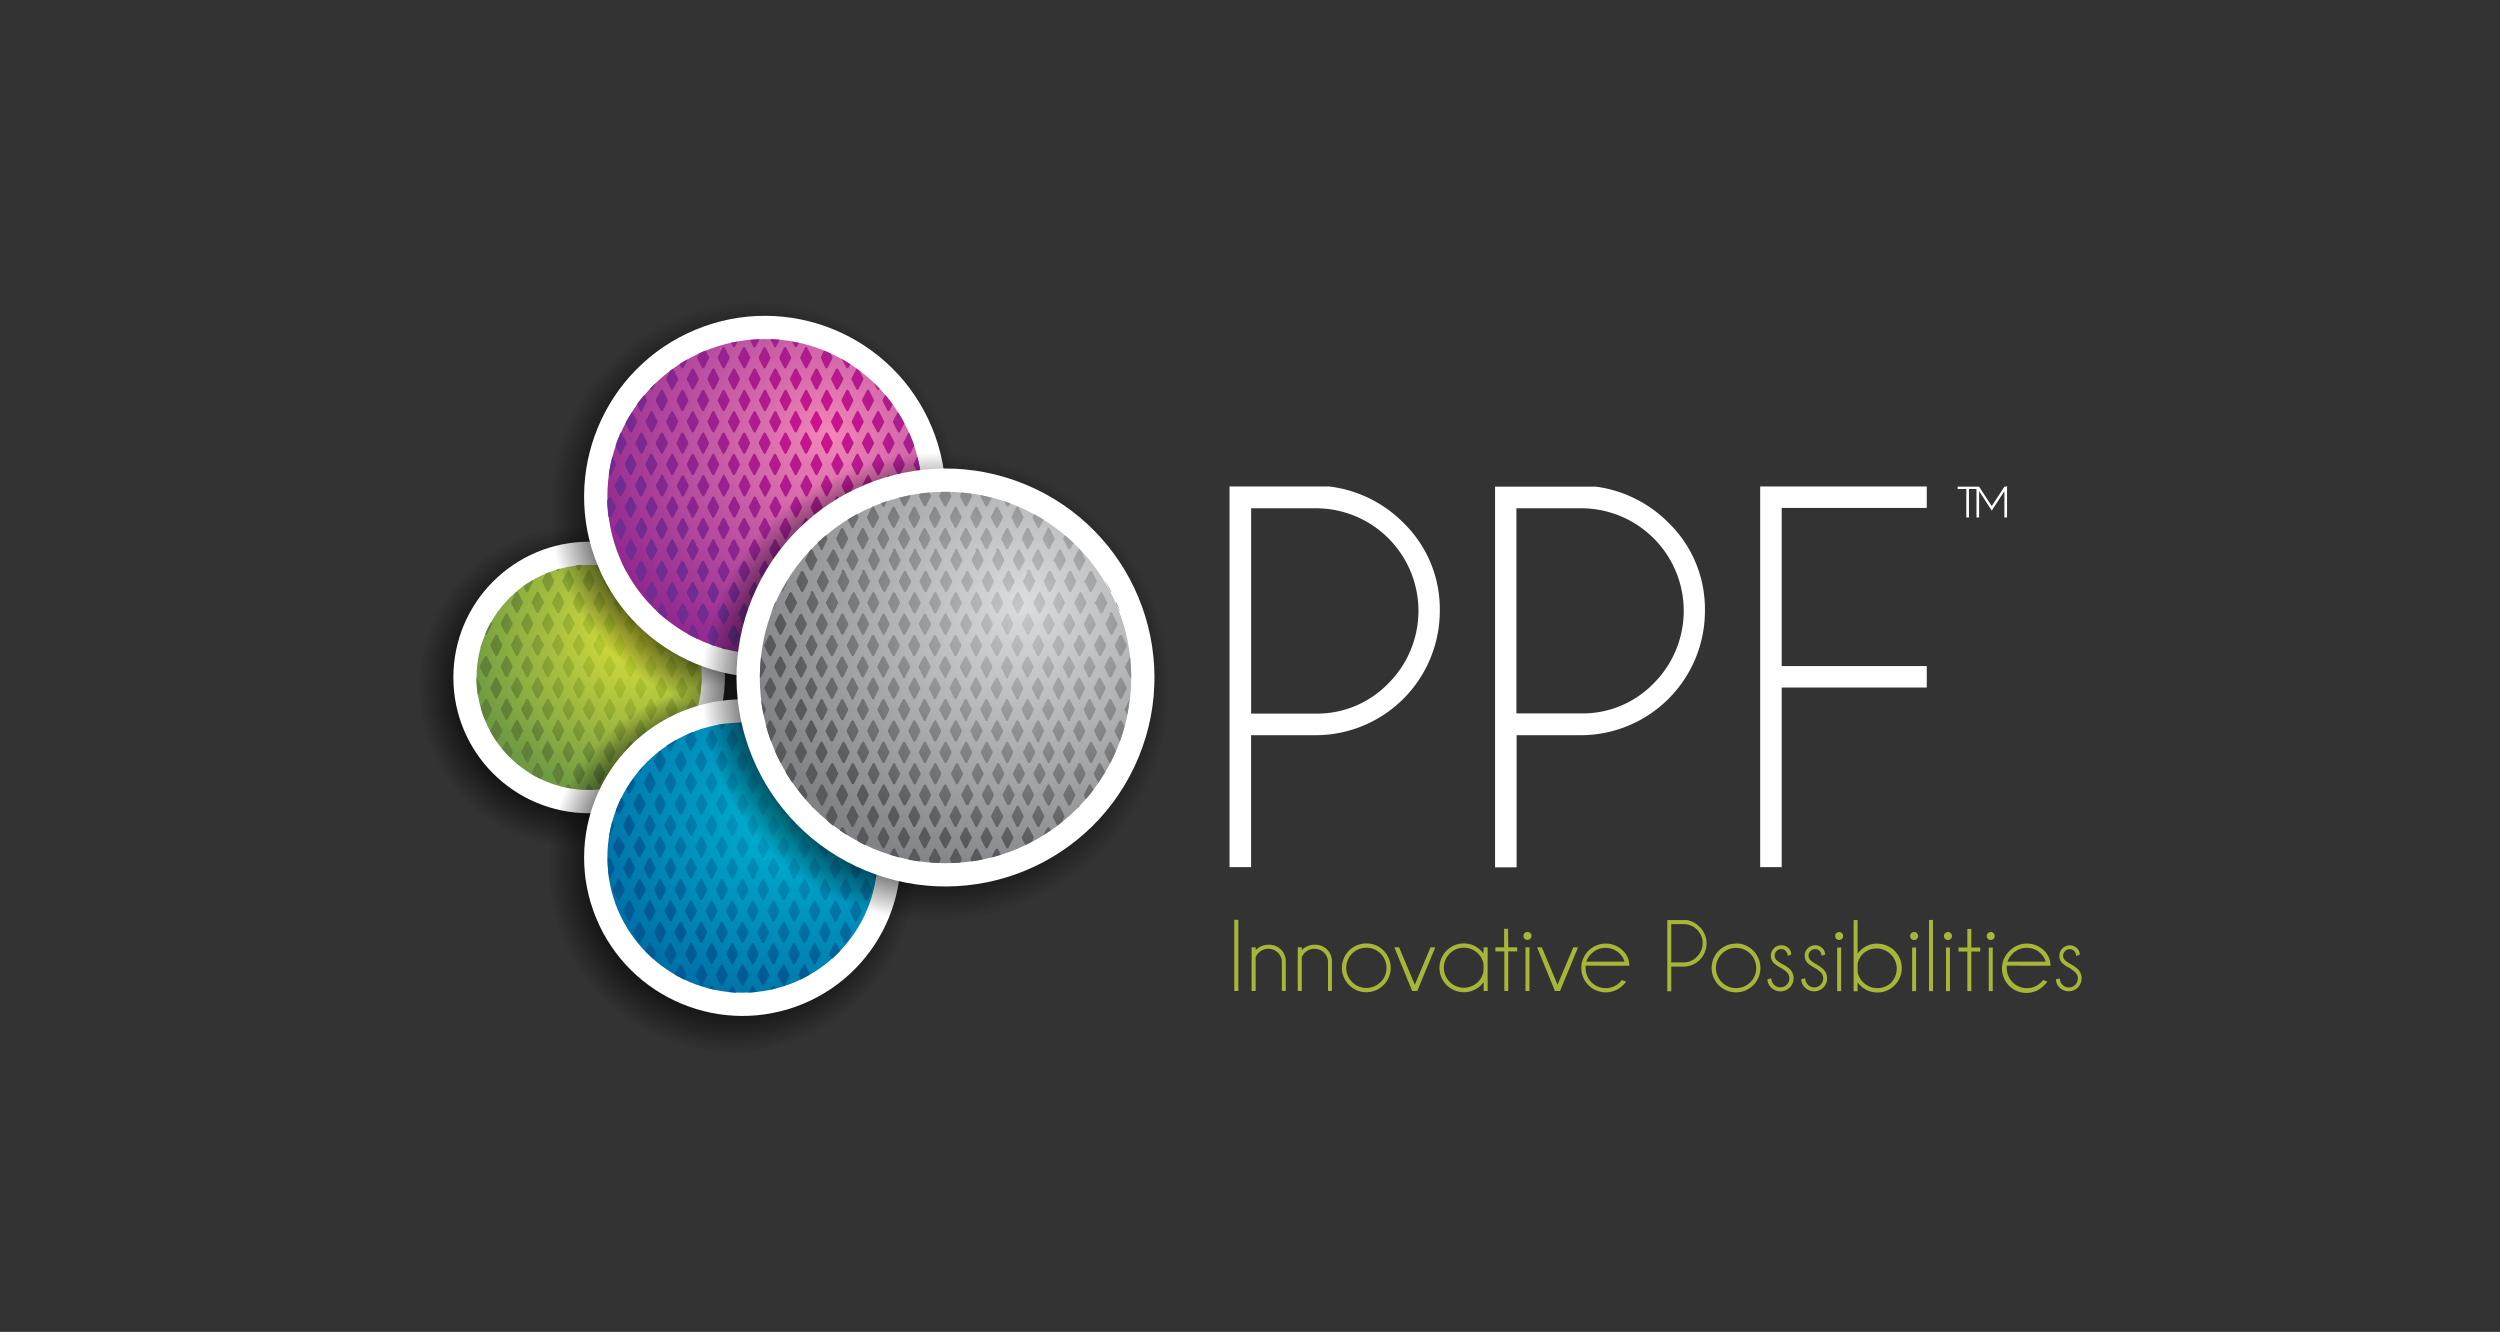 <svg xmlns="http://www.w3.org/2000/svg" xmlns:xlink="http://www.w3.org/1999/xlink" viewBox="0 0 526.62 280.56"><rect x="0" y="0" width="526.62" height="280.56" fill="#333333" stroke="none"/><defs><style>.cls-1{isolation:isolate;}.cls-2{fill:#a8b638;}.cls-3{fill:#fff;}.cls-4,.cls-8{mix-blend-mode:multiply;}.cls-5{fill:url(#radial-gradient);}.cls-6{fill:url(#radial-gradient-2);}.cls-7{fill:url(#radial-gradient-3);}.cls-8{fill:url(#radial-gradient-4);}.cls-9{fill:url(#radial-gradient-5);}.cls-10{mix-blend-mode:overlay;}.cls-11{fill:url(#radial-gradient-6);}.cls-12{fill:url(#radial-gradient-7);}.cls-13{fill:url(#radial-gradient-8);}.cls-14{fill:url(#radial-gradient-9);}.cls-15{fill:url(#radial-gradient-10);}.cls-16{fill:url(#radial-gradient-11);}.cls-17{fill:url(#radial-gradient-12);}</style><radialGradient id="radial-gradient" cx="122.22" cy="144.75" r="34.17" gradientUnits="userSpaceOnUse"><stop offset="0.69" stop-opacity="0.75"/><stop offset="1" stop-opacity="0"/></radialGradient><radialGradient id="radial-gradient-2" cx="134.17" cy="132.52" r="36.8" gradientUnits="userSpaceOnUse"><stop offset="0" stop-color="#e1e43c"/><stop offset="1" stop-color="#6e9a43"/></radialGradient><radialGradient id="radial-gradient-3" cx="133.43" cy="134.56" r="30.09" gradientUnits="userSpaceOnUse"><stop offset="0" stop-color="#cbdb2a"/><stop offset="1" stop-color="#618138"/></radialGradient><radialGradient id="radial-gradient-4" cx="159.04" cy="106.76" r="43.33" gradientUnits="userSpaceOnUse"><stop offset="0.72" stop-opacity="0.75"/><stop offset="1" stop-opacity="0"/></radialGradient><radialGradient id="radial-gradient-5" cx="174.73" cy="91.81" r="51.66" gradientUnits="userSpaceOnUse"><stop offset="0" stop-color="#f287b7"/><stop offset="1" stop-color="#92278f"/></radialGradient><radialGradient id="radial-gradient-6" cx="173.83" cy="89.85" r="44.46" gradientUnits="userSpaceOnUse"><stop offset="0" stop-color="#cf128c"/><stop offset="1" stop-color="#6f2c91"/></radialGradient><radialGradient id="radial-gradient-7" cx="154.28" cy="182.97" r="38.92" gradientUnits="userSpaceOnUse"><stop offset="0.71" stop-opacity="0.75"/><stop offset="1" stop-opacity="0"/></radialGradient><radialGradient id="radial-gradient-8" cx="167.6" cy="170.31" r="42.88" gradientUnits="userSpaceOnUse"><stop offset="0" stop-color="#00bbd6"/><stop offset="1" stop-color="#0071a8"/></radialGradient><radialGradient id="radial-gradient-9" cx="166.95" cy="170.06" r="34.87" gradientUnits="userSpaceOnUse"><stop offset="0" stop-color="#00adcc"/><stop offset="1" stop-color="#005b94"/></radialGradient><radialGradient id="radial-gradient-10" cx="197.2" cy="144.75" r="49.41" gradientUnits="userSpaceOnUse"><stop offset="0.75" stop-opacity="0.75"/><stop offset="1" stop-opacity="0"/></radialGradient><radialGradient id="radial-gradient-11" cx="215.58" cy="127.22" r="59.67" gradientUnits="userSpaceOnUse"><stop offset="0" stop-color="#dcddde"/><stop offset="1" stop-color="#808285"/></radialGradient><radialGradient id="radial-gradient-12" cx="215.34" cy="128.69" r="50.31" gradientUnits="userSpaceOnUse"><stop offset="0" stop-color="#c7c8ca"/><stop offset="1" stop-color="#58595b"/></radialGradient></defs><g class="cls-1"><g id="Layer_1" data-name="Layer 1"><path class="cls-2" d="M260,208.75h.85v-15H260Zm7.17-9.74a3.66,3.66,0,0,0-2.67,1.14v-.59h-.85v9.19h.85v-7.14a3.1,3.1,0,0,1,.67-.94,2.87,2.87,0,0,1,4,0,2.71,2.71,0,0,1,.85,2v6.07h.83V202.6a3.55,3.55,0,0,0-1-2.57A3.6,3.6,0,0,0,267.19,199Zm9.72,0a3.66,3.66,0,0,0-2.67,1.14v-.59h-.85v9.19h.85v-7.14a3.1,3.1,0,0,1,.67-.94,2.87,2.87,0,0,1,4,0,2.71,2.71,0,0,1,.85,2v6.07h.83V202.6a3.55,3.55,0,0,0-1-2.57A3.6,3.6,0,0,0,276.91,199Zm10.92-.28a5.14,5.14,0,1,0,3.64,1.51A4.95,4.95,0,0,0,287.83,198.73Zm3,8.15a4.24,4.24,0,1,1,1.25-3A4.12,4.12,0,0,1,290.83,206.88Zm7.22.55-3.31-7.87h-1l3.75,9.19h1.08l3.79-9.19h-1Zm14.45-6.57a7.87,7.87,0,0,0-.53-.62,5,5,0,0,0-3.65-1.51A5.14,5.14,0,1,0,312,207.5c.19-.2.36-.41.53-.62v1.87h.84v-9.19h-.84Zm0,3.85a4.19,4.19,0,0,1-1.17,2.16A4.22,4.22,0,1,1,312.5,203Zm5.19-9.06h-.83v3.91H315v.85h1.88v8.34h.83v-8.34h1.88v-.85h-1.88Zm4.1.66a.83.83,0,0,0-.6.24.79.79,0,0,0-.25.59.79.79,0,0,0,.25.6.83.83,0,0,0,.6.24.84.84,0,0,0,.59-.24.81.81,0,0,0,.24-.6.82.82,0,0,0-.24-.59A.84.84,0,0,0,321.79,196.31Zm-.43,12.44h.84v-9.19h-.84Zm6.75-1.32-3.3-7.87h-1l3.75,9.19h1.08l3.79-9.19h-1Zm15.12-4a4.31,4.31,0,0,0-1.33-3.16,5.14,5.14,0,1,0,0,7.26,4.08,4.08,0,0,0,.67-.76l-.9-.32c-.13.16-.26.3-.4.45a4.24,4.24,0,0,1-7.25-3,3.64,3.64,0,0,1,0-.48Zm-8-2.53a4.25,4.25,0,0,1,6,0,4,4,0,0,1,1,1.68h-8.06A4.26,4.26,0,0,1,335.25,200.87Zm19.92-7.09h-3.92v15h.84v-5.19h2.54a4.89,4.89,0,0,0,3.46-8.35A4.91,4.91,0,0,0,355.17,193.78Zm2.31,7.74a3.88,3.88,0,0,1-2.85,1.18h-2.54v-8.06h2.54a4,4,0,0,1,2.85,6.88Zm8.25-2.79a5.14,5.14,0,1,0,3.64,1.51A5,5,0,0,0,365.73,198.73Zm3,8.15a4.24,4.24,0,1,1,1.25-3A4.12,4.12,0,0,1,368.73,206.88Zm6.54-3.93a6.73,6.73,0,0,1-1-.72,1.36,1.36,0,0,1,0-1.93,1.31,1.31,0,0,1,1-.4,1.22,1.22,0,0,1,.92.36,1.82,1.82,0,0,1,.44,1.07l.73-.3v0a1.84,1.84,0,0,0-.58-1.34,2,2,0,0,0-1.51-.6,2.13,2.13,0,0,0-1.56.65,2.15,2.15,0,0,0-.64,1.56,2.12,2.12,0,0,0,.64,1.56,6.92,6.92,0,0,0,1.48,1,7.45,7.45,0,0,1,1.21.88,1.74,1.74,0,0,1,.56,1.32,1.89,1.89,0,0,1-3.22,1.35,1.87,1.87,0,0,1-.56-1.37l-.83.21a2.44,2.44,0,0,0,.79,1.75A2.73,2.73,0,0,0,377,204.1,7.28,7.28,0,0,0,375.27,203Zm7.13,0a6.73,6.73,0,0,1-1-.72,1.37,1.37,0,0,1,1-2.33,1.24,1.24,0,0,1,.92.36,1.82,1.82,0,0,1,.44,1.07l.73-.3v0a1.84,1.84,0,0,0-.58-1.34,2.06,2.06,0,0,0-1.51-.6,2.13,2.13,0,0,0-1.56.65,2.16,2.16,0,0,0-.65,1.56,2.13,2.13,0,0,0,.65,1.56,6.92,6.92,0,0,0,1.48,1,7.45,7.45,0,0,1,1.21.88,1.78,1.78,0,0,1,.56,1.32,1.89,1.89,0,0,1-1.9,1.9,1.8,1.8,0,0,1-1.32-.55,1.87,1.87,0,0,1-.56-1.37l-.84.21a2.45,2.45,0,0,0,.8,1.75,2.72,2.72,0,0,0,3.85,0,2.73,2.73,0,0,0,0-3.86A7.75,7.75,0,0,0,382.4,203Zm4.63,5.8h.84v-9.19H387Zm.42-12.44a.81.81,0,0,0-.59.24.79.79,0,0,0-.25.59.79.79,0,0,0,.25.6.85.85,0,0,0,1.18,0,.79.79,0,0,0,.25-.6.79.79,0,0,0-.25-.59A.81.81,0,0,0,387.45,196.31Zm8.06,2.42a5,5,0,0,0-3.64,1.51,7.46,7.46,0,0,0-.53.61v-7.07h-.84v15h.84v-1.86a7.46,7.46,0,0,0,.53.61,5.14,5.14,0,1,0,3.64-8.77Zm3,8.15a4.25,4.25,0,0,1-6,0,4.07,4.07,0,0,1-1.16-2.11V203a4.16,4.16,0,0,1,1.16-2.13,4.25,4.25,0,0,1,6,6Zm4.74-10.57a.85.85,0,0,0-.6.24.83.83,0,0,0-.25.59.82.82,0,0,0,.25.6.85.85,0,0,0,.6.24.82.82,0,0,0,.59-.24.79.79,0,0,0,.25-.6.79.79,0,0,0-.25-.59A.82.82,0,0,0,403.25,196.31Zm-.42,12.44h.83v-9.19h-.83Zm3.55,0h.84v-15h-.84Zm4-12.44a.85.85,0,0,0-.6.24.83.83,0,0,0-.25.59.82.82,0,0,0,.25.6.85.85,0,0,0,.6.24.84.84,0,0,0,.84-.84.83.83,0,0,0-.25-.59A.82.82,0,0,0,410.35,196.31Zm-.42,12.44h.83v-9.19h-.83Zm5.34-13.1h-.84v3.91h-1.87v.85h1.87v8.34h.84v-8.34h1.87v-.85h-1.87Zm4.09.66a.85.85,0,0,0-.6.24.83.83,0,0,0-.25.59.82.82,0,0,0,.25.6.85.85,0,0,0,.6.24.84.84,0,0,0,.84-.84.83.83,0,0,0-.25-.59A.82.82,0,0,0,419.36,196.31Zm-.42,12.44h.83v-9.19h-.83Zm13-5.35a4.34,4.34,0,0,0-1.32-3.16,5.13,5.13,0,0,0-7.27,0,5.14,5.14,0,1,0,7.27,7.26,4.5,4.5,0,0,0,.67-.76l-.9-.32c-.13.16-.27.3-.41.45a4.24,4.24,0,0,1-7.25-3,3.64,3.64,0,0,1,0-.48Zm-8-2.53a4.24,4.24,0,0,1,6,0,4,4,0,0,1,1,1.68h-8.07A4.28,4.28,0,0,1,424,200.87Zm13.76,3.23A7.62,7.62,0,0,0,436,203a6,6,0,0,1-1-.72,1.34,1.34,0,0,1,0-1.93,1.29,1.29,0,0,1,1-.4,1.22,1.22,0,0,1,.92.36,1.89,1.89,0,0,1,.45,1.07l.73-.3v0a1.85,1.85,0,0,0-.59-1.34,2,2,0,0,0-1.51-.6,2.13,2.13,0,0,0-1.56.65,2.15,2.15,0,0,0-.64,1.56,2.12,2.12,0,0,0,.64,1.56,6.79,6.79,0,0,0,1.49,1,7.24,7.24,0,0,1,1.2.88,1.74,1.74,0,0,1,.56,1.32,1.89,1.89,0,0,1-3.22,1.35,1.87,1.87,0,0,1-.56-1.37l-.83.21a2.44,2.44,0,0,0,.79,1.75,2.73,2.73,0,0,0,3.86-3.86Z"/><path class="cls-3" d="M370.78,182.66h4.53V144.83h30.56V140.3H375.31V107h30.56v-4.53H370.78Zm-90.73-80.18H259v80.18h4.54V154.87h13.61a26.19,26.19,0,0,0,26.14-26.25,25.3,25.3,0,0,0-7.66-18.49A26.49,26.49,0,0,0,280.05,102.48ZM292.41,144a20.86,20.86,0,0,1-15.25,6.32H263.55V107.07h13.61A21.6,21.6,0,0,1,292.41,144Zm43.52-41.48h-21v80.18h4.54V154.87H333a26.19,26.19,0,0,0,26.14-26.25,25.3,25.3,0,0,0-7.66-18.49A26.46,26.46,0,0,0,335.93,102.48ZM348.29,144A20.86,20.86,0,0,1,333,150.28H319.43V107.07H333A21.6,21.6,0,0,1,348.29,144Zm73.93-41.48-2.66,4.09-2.66-4.09h-4.52V103h1.82v6h.56v-6h1.58v6h.56v-5.54l2.66,4.09,2.66-4.09V109h.56v-6.41l.09-.14Z"/><g class="cls-4"><circle class="cls-5" cx="122.22" cy="144.75" r="34.17"/></g><circle class="cls-3" cx="124.1" cy="142.71" r="28.6"/><circle class="cls-6" cx="124.1" cy="142.71" r="23.71"/><path class="cls-7" d="M122.18,147l.94-1.86a.51.51,0,0,0,0-.48l-.94-1.86a.28.28,0,0,0-.5,0l-.94,1.86a.57.57,0,0,0,0,.48l.94,1.86A.28.28,0,0,0,122.18,147Zm6-8.7-.94,1.86a.51.51,0,0,0,0,.48l.94,1.86a.28.28,0,0,0,.49,0l.94-1.86a.51.51,0,0,0,0-.48l-.94-1.86A.28.28,0,0,0,128.2,138.34Zm-1.68,8.7.94-1.86a.51.51,0,0,0,0-.48l-.94-1.86a.28.28,0,0,0-.49,0l-.94,1.86a.51.51,0,0,0,0,.48L126,147A.28.28,0,0,0,126.52,147Zm4.34,0,.94-1.86a.51.51,0,0,0,0-.48l-.94-1.86a.28.28,0,0,0-.49,0l-.94,1.86a.51.51,0,0,0,0,.48l.94,1.86A.28.28,0,0,0,130.86,147Zm6.51-4.5.95-1.86a.57.57,0,0,0,0-.48l-.95-1.86a.28.28,0,0,0-.49,0l-.94,1.86a.51.51,0,0,0,0,.48l.94,1.86A.28.28,0,0,0,137.37,142.54Zm-13.51-4.2-1,1.86a.57.57,0,0,0,0,.48l1,1.86a.28.28,0,0,0,.49,0l.94-1.86a.51.51,0,0,0,0-.48l-.94-1.86A.28.28,0,0,0,123.86,138.34Zm15.69-4.5a.28.28,0,0,0-.5,0l-.94,1.86a.51.51,0,0,0,0,.48l.94,1.86a.28.28,0,0,0,.5,0l.94-1.86a.57.57,0,0,0,0-.48Zm4-4.67-.38-.54.2.41A.26.26,0,0,0,143.57,129.17ZM113,147a.28.28,0,0,0,.49,0l1-1.86a.57.57,0,0,0,0-.48l-1-1.86a.28.28,0,0,0-.49,0l-.94,1.86a.51.51,0,0,0,0,.48Zm2.66,4.5,1-1.86a.6.6,0,0,0,0-.49l-1-1.85a.28.28,0,0,0-.49,0l-.94,1.85a.53.53,0,0,0,0,.49l.94,1.86A.28.28,0,0,0,115.66,151.54Zm3.85-13.2-.94,1.86a.51.51,0,0,0,0,.48l.94,1.86a.28.28,0,0,0,.5,0l.94-1.86a.51.51,0,0,0,0-.48l-.94-1.86A.28.28,0,0,0,119.51,138.34Zm-2.17,8.7a.28.28,0,0,0,.5,0l.94-1.86a.51.51,0,0,0,0-.48l-.94-1.86a.28.28,0,0,0-.5,0l-.94,1.86a.51.51,0,0,0,0,.48Zm15.69,4.5.94-1.86a.53.53,0,0,0,0-.49l-.94-1.85a.28.28,0,0,0-.49,0l-.94,1.85a.53.53,0,0,0,0,.49l.94,1.86A.28.28,0,0,0,133,151.54Zm14.71-8.7-1,1.86a.57.57,0,0,0,0,.48l.7,1.37a24.71,24.71,0,0,0,.32-3.78A.16.16,0,0,0,147.74,142.84Zm-2.17-9.3a.26.26,0,0,0,.43.06,22.39,22.39,0,0,0-1.28-2.6l-.1.2a.57.57,0,0,0,0,.48Zm0,4.8-.95,1.86a.57.57,0,0,0,0,.48l.95,1.86a.28.28,0,0,0,.49,0l.94-1.86a.51.51,0,0,0,0-.48l-.94-1.86A.28.28,0,0,0,145.57,138.34Zm-1.68,8.7.94-1.86a.51.51,0,0,0,0-.48l-.94-1.86a.28.28,0,0,0-.5,0l-.94,1.86a.57.57,0,0,0,0,.48l.94,1.86A.28.28,0,0,0,143.89,147Zm3.14-10.4c-.08-.29-.16-.59-.25-.88a.55.55,0,0,0,0,.42Zm-12.32-2.8-.94,1.86a.51.51,0,0,0,0,.48l.94,1.86a.28.28,0,0,0,.49,0l.94-1.86a.51.51,0,0,0,0-.48l-.94-1.86A.28.28,0,0,0,134.71,133.84Zm8.68,0-.94,1.86a.57.57,0,0,0,0,.48l.94,1.86a.28.28,0,0,0,.5,0l.94-1.86a.51.51,0,0,0,0-.48l-.94-1.86A.28.28,0,0,0,143.39,133.84Zm-3.11,6.84.94,1.86a.28.28,0,0,0,.5,0l.94-1.86a.51.51,0,0,0,0-.48l-.94-1.86a.28.28,0,0,0-.5,0l-.94,1.86A.51.51,0,0,0,140.28,140.68ZM134.71,147a.28.28,0,0,0,.49,0l.94-1.86a.51.51,0,0,0,0-.48l-.94-1.86a.28.28,0,0,0-.49,0l-.94,1.86a.51.51,0,0,0,0,.48Zm-1.68-4.5.94-1.86a.51.51,0,0,0,0-.48l-.94-1.86a.28.28,0,0,0-.49,0l-.94,1.86a.51.51,0,0,0,0,.48l.94,1.86A.28.28,0,0,0,133,142.54Zm-26.54,9a.28.28,0,0,0,.49,0l.94-1.86a.53.53,0,0,0,0-.49l-.94-1.85a.28.28,0,0,0-.49,0l-.94,1.85a.53.53,0,0,0,0,.49Zm30.88,0,.95-1.86a.6.6,0,0,0,0-.49l-.95-1.85a.28.28,0,0,0-.49,0l-.94,1.85a.53.53,0,0,0,0,.49l.94,1.86A.28.28,0,0,0,137.37,151.54Zm2.18-4.5.94-1.86a.57.57,0,0,0,0-.48l-.94-1.86a.28.28,0,0,0-.5,0l-.94,1.86a.51.51,0,0,0,0,.48l.94,1.86A.28.28,0,0,0,139.55,147Zm-30.4,0,.94-1.86a.51.51,0,0,0,0-.48l-.94-1.86a.28.28,0,0,0-.49,0l-.94,1.86a.51.51,0,0,0,0,.48l.94,1.86A.28.28,0,0,0,109.15,147Zm19-22.5a.28.28,0,0,0,.49,0l.94-1.85a.53.53,0,0,0,0-.49l-.94-1.86a.28.28,0,0,0-.49,0l-.94,1.86a.53.53,0,0,0,0,.49Zm-4.34,0a.28.28,0,0,0,.49,0l.94-1.85a.53.53,0,0,0,0-.49l-.94-1.86a.28.28,0,0,0-.49,0l-1,1.86a.6.6,0,0,0,0,.49Zm8.68,0a.28.28,0,0,0,.49,0l.94-1.85a.53.53,0,0,0,0-.49l-.69-1.38-.82-.32-.86,1.7a.53.53,0,0,0,0,.49ZM107,156.34a.28.28,0,0,0-.49,0l-.71,1.39a22.73,22.73,0,0,0,1.69,1.85l.45-.9a.53.53,0,0,0,0-.49Zm38.59-9-.95,1.85a.6.6,0,0,0,0,.49l.95,1.86a.28.28,0,0,0,.49,0l.17-.34a22.1,22.1,0,0,0,.7-2.13l-.87-1.73A.28.28,0,0,0,145.57,147.34Zm-42,1.85-.94-1.85a.28.28,0,0,0-.49,0l-.88,1.73a22.15,22.15,0,0,0,.71,2.13l.17.34a.28.28,0,0,0,.49,0l.94-1.86A.53.53,0,0,0,103.58,149.19Zm40.31,2.65a.28.28,0,0,0-.5,0l-.94,1.85a.6.6,0,0,0,0,.49l.94,1.86a.31.31,0,0,0,.21.14c.42-.61.81-1.24,1.17-1.88l.06-.12a.53.53,0,0,0,0-.49Zm-28.72-27.3a.28.28,0,0,0,.49,0l1-1.85a.6.6,0,0,0,0-.49l-.86-1.7-.82.32-.7,1.38a.53.53,0,0,0,0,.49Zm7,36.3a.28.28,0,0,0-.5,0l-.94,1.85a.6.6,0,0,0,0,.49l.94,1.86a.28.28,0,0,0,.5,0l.94-1.86a.53.53,0,0,0,0-.49Zm13,0a.28.28,0,0,0-.49,0l-.94,1.85a.53.53,0,0,0,0,.49l.48.94q1-.47,1.92-1a.53.53,0,0,0,0-.41Zm-8.68,0a.28.28,0,0,0-.49,0l-.94,1.85a.53.53,0,0,0,0,.49L126,165a.28.28,0,0,0,.49,0l.94-1.86a.53.53,0,0,0,0-.49Zm-15.2-36.3.94-1.85a.53.53,0,0,0,0-.49v0c-.68.4-1.34.82-2,1.28l.56,1.1A.28.28,0,0,0,111.32,124.54Zm2.17,36.3a.28.28,0,0,0-.49,0l-.94,1.85a.58.58,0,0,0,0,.41q.93.56,1.92,1l.48-.94a.6.6,0,0,0,0-.49Zm6-36.3a.28.28,0,0,0,.5,0l.94-1.85a.53.53,0,0,0,0-.49l-.94-1.86a.28.28,0,0,0-.5,0l-.94,1.86a.53.53,0,0,0,0,.49Zm-15.19,18.3-.94,1.86a.51.51,0,0,0,0,.48l.94,1.86a.28.28,0,0,0,.49,0l.94-1.86a.51.51,0,0,0,0-.48l-.94-1.86A.28.28,0,0,0,104.32,142.84Zm-2.17-.3a.28.28,0,0,0,.49,0l.94-1.86a.51.51,0,0,0,0-.48l-.94-1.86a.28.28,0,0,0-.49,0l-1,1.86a.57.57,0,0,0,0,.48Zm-.74,2.16-.94-1.86-.07-.07a23.51,23.51,0,0,0,.31,3.78l.7-1.37A.51.51,0,0,0,101.41,144.7Zm2-8.52.94,1.86a.28.28,0,0,0,.49,0l.94-1.86a.51.51,0,0,0,0-.48l-.94-1.86a.28.28,0,0,0-.49,0l-.94,1.86A.51.51,0,0,0,103.38,136.18Zm-1.95-.42c-.09.29-.18.59-.25.88l.23-.46A.55.55,0,0,0,101.43,135.76Zm4.32,17.93-.94-1.85a.28.28,0,0,0-.49,0l-.94,1.85a.53.53,0,0,0,0,.49l.05.12c.37.64.76,1.27,1.18,1.88a.29.29,0,0,0,.2-.14l.94-1.86A.53.53,0,0,0,105.75,153.69Zm-3.11-20.15.94-1.86a.51.51,0,0,0,0-.48l-.1-.2a26.12,26.12,0,0,0-1.28,2.6A.27.27,0,0,0,102.64,133.54Zm3.85,4.8-.94,1.86a.51.51,0,0,0,0,.48l.94,1.86a.28.28,0,0,0,.49,0l.94-1.86a.51.51,0,0,0,0-.48l-.94-1.86A.28.28,0,0,0,106.49,138.34Zm6.51-4.5-.94,1.86a.51.51,0,0,0,0,.48L113,138a.28.28,0,0,0,.49,0l1-1.86a.57.57,0,0,0,0-.48l-1-1.86A.28.28,0,0,0,113,133.84Zm2.66,8.7,1-1.86a.57.57,0,0,0,0-.48l-1-1.86a.28.28,0,0,0-.49,0l-.94,1.86a.51.51,0,0,0,0,.48l.94,1.86A.28.28,0,0,0,115.66,142.54Zm-3.4-2.34-.94-1.86a.28.28,0,0,0-.49,0l-.94,1.86a.51.51,0,0,0,0,.48l.94,1.86a.28.28,0,0,0,.49,0l.94-1.86A.51.51,0,0,0,112.26,140.2Zm-3.6-6.36-.94,1.86a.51.51,0,0,0,0,.48l.94,1.86a.28.28,0,0,0,.49,0l.94-1.86a.51.51,0,0,0,0-.48l-.94-1.86A.28.28,0,0,0,108.66,133.84Zm2.17,17.7a.28.28,0,0,0,.49,0l.94-1.86a.53.53,0,0,0,0-.49l-.94-1.85a.28.28,0,0,0-.49,0l-.94,1.85a.53.53,0,0,0,0,.49Zm17.37,0a.28.28,0,0,0,.49,0l.94-1.86a.53.53,0,0,0,0-.49l-.94-1.85a.28.28,0,0,0-.49,0l-.94,1.85a.53.53,0,0,0,0,.49Zm8.68-27a.28.28,0,0,0,.49,0l.56-1.1c-.63-.46-1.29-.88-2-1.28l0,0a.53.53,0,0,0,0,.49Zm-14.7.3a.28.28,0,0,0-.5,0l-.94,1.86a.57.57,0,0,0,0,.48l.94,1.86a.28.28,0,0,0,.5,0l.94-1.86a.51.51,0,0,0,0-.48Zm8.68,0a.28.28,0,0,0-.49,0l-.94,1.86a.51.51,0,0,0,0,.48l.94,1.86a.28.28,0,0,0,.49,0l.94-1.86a.51.51,0,0,0,0-.48Zm-13,36a.28.28,0,0,0-.5,0l-.94,1.85a.53.53,0,0,0,0,.49l.94,1.86a.28.28,0,0,0,.5,0l.94-1.86a.53.53,0,0,0,0-.49Zm0-36a.28.28,0,0,0-.5,0l-.94,1.86a.51.51,0,0,0,0,.48l.94,1.86a.28.28,0,0,0,.5,0l.94-1.86a.51.51,0,0,0,0-.48Zm22.44,6.84.94,1.86a.28.28,0,0,0,.5,0l.94-1.86a.51.51,0,0,0,0-.48l-.94-1.86a.28.28,0,0,0-.5,0l-.94,1.86A.51.51,0,0,0,140.28,131.68ZM134.71,156a.28.28,0,0,0,.49,0l.94-1.86a.53.53,0,0,0,0-.49l-.94-1.85a.28.28,0,0,0-.49,0l-.94,1.85a.53.53,0,0,0,0,.49Zm-.74,2.15-.94-1.85a.28.28,0,0,0-.49,0l-.94,1.85a.53.53,0,0,0,0,.49l.94,1.86a.28.28,0,0,0,.49,0l.94-1.86A.53.53,0,0,0,134,158.19ZM130.86,156l.94-1.86a.53.53,0,0,0,0-.49l-.94-1.85a.28.28,0,0,0-.49,0l-.94,1.85a.53.53,0,0,0,0,.49l.94,1.86A.28.28,0,0,0,130.86,156Zm6.51.3a.28.28,0,0,0-.49,0l-.94,1.85a.53.53,0,0,0,0,.49l.94,1.86a.28.28,0,0,0,.49,0l.95-1.86a.6.6,0,0,0,0-.49Zm3.85-4.8a.28.28,0,0,0,.5,0l.94-1.86a.53.53,0,0,0,0-.49l-.94-1.85a.28.28,0,0,0-.5,0l-.94,1.85a.53.53,0,0,0,0,.49Zm-.73,2.15-.94-1.85a.28.28,0,0,0-.5,0l-.94,1.85a.53.53,0,0,0,0,.49l.94,1.86a.28.28,0,0,0,.5,0l.94-1.86A.6.6,0,0,0,140.49,153.69Zm-14-28.85a.28.28,0,0,0-.49,0l-.94,1.86a.51.51,0,0,0,0,.48L126,129a.28.28,0,0,0,.49,0l.94-1.86a.51.51,0,0,0,0-.48Zm-8.68-4.8.12-.25-.65.19,0,.06A.28.28,0,0,0,117.84,120Zm1.67,45.3-.28.55,1.17.22-.39-.77A.28.28,0,0,0,119.51,165.34Zm2.67-45.3.51-1c-.49,0-1,.07-1.45.13l.44.88A.28.28,0,0,0,122.18,120Zm4.34,0,.45-.88c-.48-.06-1-.1-1.46-.13l.52,1A.28.28,0,0,0,126.52,120Zm-2.66,45.3-.53,1,.77,0,.78,0-.53-1A.28.28,0,0,0,123.86,165.34Zm4.34,0-.39.77,1.16-.22-.28-.55A.28.28,0,0,0,128.2,165.34Zm0-4.8a.28.28,0,0,0,.49,0l.94-1.86a.53.53,0,0,0,0-.49l-.94-1.85a.28.28,0,0,0-.49,0l-.94,1.85a.53.53,0,0,0,0,.49Zm-8.69,0a.28.28,0,0,0,.5,0l.94-1.86a.53.53,0,0,0,0-.49l-.94-1.85a.28.28,0,0,0-.5,0l-.94,1.85a.53.53,0,0,0,0,.49Zm4.35,0a.28.28,0,0,0,.49,0l.94-1.86a.53.53,0,0,0,0-.49l-.94-1.85a.28.28,0,0,0-.49,0l-1,1.85a.6.6,0,0,0,0,.49Zm7,.3a.28.28,0,0,0-.49,0l-.94,1.85a.53.53,0,0,0,0,.49l.94,1.86a.28.28,0,0,0,.49,0l.94-1.86a.53.53,0,0,0,0-.49Zm10.36-4.5-.94,1.85a.53.53,0,0,0,0,.49l.46.9a24.58,24.58,0,0,0,1.68-1.85l-.7-1.39A.28.28,0,0,0,141.22,156.34Zm-2.17,4.5-.2.41c.2-.17.41-.33.61-.51A.28.28,0,0,0,139.05,160.84ZM130.86,120l0-.06-.65-.19.13.25A.28.28,0,0,0,130.86,120Zm-22.11,40.7c.2.18.4.34.61.51l-.21-.41A.27.27,0,0,0,108.75,160.74Zm17.77-26.9a.28.28,0,0,0-.49,0l-.94,1.86a.51.51,0,0,0,0,.48L126,138a.28.28,0,0,0,.49,0l.94-1.86a.51.51,0,0,0,0-.48Zm-2.66-4.5-1,1.86a.57.57,0,0,0,0,.48l1,1.86a.28.28,0,0,0,.49,0l.94-1.86a.51.51,0,0,0,0-.48l-.94-1.86A.28.28,0,0,0,123.86,129.34Zm-4.35,0-.94,1.86a.51.51,0,0,0,0,.48l.94,1.86a.28.28,0,0,0,.5,0l.94-1.86a.51.51,0,0,0,0-.48l-.94-1.86A.28.28,0,0,0,119.51,129.34Zm-7.45-2.16L113,129a.28.28,0,0,0,.49,0l1-1.86a.57.57,0,0,0,0-.48l-1-1.86a.28.28,0,0,0-.49,0l-.94,1.86A.51.51,0,0,0,112.06,127.18Zm5.78,6.66a.28.28,0,0,0-.5,0l-.94,1.86a.51.51,0,0,0,0,.48l.94,1.86a.28.28,0,0,0,.5,0l.94-1.86a.51.51,0,0,0,0-.48Zm-2.67-4.5-.94,1.86a.51.51,0,0,0,0,.48l.94,1.86a.28.28,0,0,0,.49,0l1-1.86a.57.57,0,0,0,0-.48l-1-1.86A.28.28,0,0,0,115.17,129.34Zm7,4.5a.28.28,0,0,0-.5,0l-.94,1.86a.57.57,0,0,0,0,.48l.94,1.86a.28.28,0,0,0,.5,0l.94-1.86a.51.51,0,0,0,0-.48Zm15.19-4.5a.28.28,0,0,0-.49,0l-.94,1.86a.51.51,0,0,0,0,.48l.94,1.86a.28.28,0,0,0,.49,0l.95-1.86a.57.57,0,0,0,0-.48Zm-3.6-2.16.94,1.86a.28.28,0,0,0,.49,0l.94-1.86a.51.51,0,0,0,0-.48l-.94-1.86a.28.28,0,0,0-.49,0l-.94,1.86A.51.51,0,0,0,133.77,127.18Zm-5.57,2.16-.94,1.86a.51.51,0,0,0,0,.48l.94,1.86a.28.28,0,0,0,.49,0l.94-1.86a.51.51,0,0,0,0-.48l-.94-1.86A.28.28,0,0,0,128.2,129.34Zm10.85-.3a.28.28,0,0,0,.5,0l.94-1.86a.57.57,0,0,0,0-.48l-.94-1.86a.28.28,0,0,0-.5,0l-.94,1.86a.51.51,0,0,0,0,.48Zm-8.19,9,.94-1.86a.51.51,0,0,0,0-.48l-.94-1.86a.28.28,0,0,0-.49,0l-.94,1.86a.51.51,0,0,0,0,.48l.94,1.86A.28.28,0,0,0,130.86,138Zm-4.34,18,.94-1.86a.53.53,0,0,0,0-.49l-.94-1.85a.28.28,0,0,0-.49,0l-.94,1.85a.53.53,0,0,0,0,.49L126,156A.28.28,0,0,0,126.52,156Zm6.51-26.7a.28.28,0,0,0-.49,0l-.94,1.86a.51.51,0,0,0,0,.48l.94,1.86a.28.28,0,0,0,.49,0l.94-1.86a.51.51,0,0,0,0-.48ZM117.34,156a.28.28,0,0,0,.5,0l.94-1.86a.53.53,0,0,0,0-.49l-.94-1.85a.28.28,0,0,0-.5,0l-.94,1.85a.53.53,0,0,0,0,.49Zm2.17-4.5a.28.28,0,0,0,.5,0l.94-1.86a.53.53,0,0,0,0-.49l-.94-1.85a.28.28,0,0,0-.5,0l-.94,1.85a.53.53,0,0,0,0,.49Zm-2.9,6.65-1-1.85a.28.28,0,0,0-.49,0l-.94,1.85a.53.53,0,0,0,0,.49l.94,1.86a.28.28,0,0,0,.49,0l1-1.86A.6.6,0,0,0,116.61,158.19Zm7.25-6.65a.28.28,0,0,0,.49,0l.94-1.86a.53.53,0,0,0,0-.49l-.94-1.85a.28.28,0,0,0-.49,0l-1,1.85a.6.6,0,0,0,0,.49ZM113,156a.28.28,0,0,0,.49,0l1-1.86a.6.6,0,0,0,0-.49l-1-1.85a.28.28,0,0,0-.49,0l-.94,1.85a.53.53,0,0,0,0,.49Zm9.18,0,.94-1.86a.53.53,0,0,0,0-.49l-.94-1.85a.28.28,0,0,0-.5,0l-.94,1.85a.6.6,0,0,0,0,.49l.94,1.86A.28.28,0,0,0,122.18,156Zm-15.69-22.5a.28.28,0,0,0,.49,0l.94-1.86a.51.51,0,0,0,0-.48l-.94-1.86a.28.28,0,0,0-.49,0l-.94,1.86a.51.51,0,0,0,0,.48Zm5.77,24.65-.94-1.85a.28.28,0,0,0-.49,0l-.94,1.85a.53.53,0,0,0,0,.49l.94,1.86a.28.28,0,0,0,.49,0l.94-1.86A.53.53,0,0,0,112.26,158.19ZM108.66,129a.28.28,0,0,0,.49,0l.94-1.86a.51.51,0,0,0,0-.48l-.94-1.86a.28.28,0,0,0-.49,0l-.94,1.86a.51.51,0,0,0,0,.48Zm2.66.3a.28.28,0,0,0-.49,0l-.94,1.86a.51.51,0,0,0,0,.48l.94,1.86a.28.28,0,0,0,.49,0l.94-1.86a.51.51,0,0,0,0-.48Zm-6.51-.3.21-.41-.39.54A.26.26,0,0,0,104.81,129Zm4.34,27,.94-1.86a.53.53,0,0,0,0-.49l-.94-1.85a.28.28,0,0,0-.49,0l-.94,1.85a.53.53,0,0,0,0,.49l.94,1.86A.28.28,0,0,0,109.15,156Z"/><circle class="cls-8" cx="159.04" cy="106.76" r="43.33"/><circle class="cls-3" cx="161.13" cy="104.61" r="38.08" transform="translate(-27.77 69.63) rotate(-22.5)"/><circle class="cls-9" cx="161.13" cy="104.61" r="33.19"/><g class="cls-10"><path class="cls-11" d="M191.77,109.25a.27.27,0,0,0-.49,0l-.94,1.85a.53.53,0,0,0,0,.49l.94,1.85a.28.28,0,0,0,.49,0l.94-1.85a.53.53,0,0,0,0-.49Zm-1.23,6.35-.94-1.85a.27.27,0,0,0-.49,0l-.94,1.85a.53.53,0,0,0,0,.49l.94,1.85a.28.28,0,0,0,.49,0l.94-1.85A.53.53,0,0,0,190.54,115.6Zm-3.11-11.16.94-1.85a.53.53,0,0,0,0-.49l-.94-1.85a.27.27,0,0,0-.49,0L186,102.1a.53.53,0,0,0,0,.49l.94,1.85A.27.27,0,0,0,187.43,104.44Zm6.51.31a.27.27,0,0,0-.49,0l-.94,1.85a.53.53,0,0,0,0,.49l.94,1.85a.28.28,0,0,0,.49,0l.12-.22q.19-1.62.24-3.27Zm-4.34-4.81.94-1.85a.53.53,0,0,0,0-.49l-.94-1.85a.27.27,0,0,0-.49,0l-.94,1.85a.53.53,0,0,0,0,.49l.94,1.85A.27.27,0,0,0,189.6,99.94Zm-2.17,13.5.94-1.85a.53.53,0,0,0,0-.49l-.94-1.85a.27.27,0,0,0-.49,0L186,111.1a.53.53,0,0,0,0,.49l.94,1.85A.28.28,0,0,0,187.43,113.44ZM182.6,91.25l-.95,1.85a.6.6,0,0,0,0,.49l.95,1.85a.27.27,0,0,0,.49,0l.94-1.85a.53.53,0,0,0,0-.49l-.94-1.85A.27.27,0,0,0,182.6,91.25Zm-40.76,26.69.94-1.85a.53.53,0,0,0,0-.49l-.94-1.85a.27.27,0,0,0-.49,0l-.95,1.85a.6.6,0,0,0,0,.49l.95,1.85A.28.28,0,0,0,141.84,117.94Zm47.27-27a.27.27,0,0,0,.49,0l.91-1.79c-.43-.82-.9-1.62-1.4-2.4l-.94,1.85a.53.53,0,0,0,0,.49Zm-1.68.31a.27.27,0,0,0-.49,0L186,93.1a.53.53,0,0,0,0,.49l.94,1.85a.27.27,0,0,0,.49,0l.94-1.85a.53.53,0,0,0,0-.49Zm-2.17,8.69.94-1.85a.53.53,0,0,0,0-.49l-.94-1.85a.27.27,0,0,0-.49,0l-1,1.85a.6.6,0,0,0,0,.49l1,1.85A.27.27,0,0,0,185.26,99.94Zm-13,9,.94-1.85a.53.53,0,0,0,0-.49l-.94-1.85a.27.27,0,0,0-.49,0l-.94,1.85a.53.53,0,0,0,0,.49l.94,1.85A.28.28,0,0,0,172.23,108.94Zm6.52,4.5.94-1.85a.53.53,0,0,0,0-.49l-.94-1.85a.28.28,0,0,0-.5,0l-.94,1.85a.53.53,0,0,0,0,.49l.94,1.85A.28.28,0,0,0,178.75,113.44Zm3.85-13.19-.95,1.85a.6.6,0,0,0,0,.49l.95,1.85a.27.27,0,0,0,.49,0l.94-1.85a.53.53,0,0,0,0-.49l-.94-1.85A.27.27,0,0,0,182.6,100.25Zm-1.68,8.69.94-1.85a.53.53,0,0,0,0-.49l-.94-1.85a.28.28,0,0,0-.5,0l-.94,1.85a.53.53,0,0,0,0,.49l.94,1.85A.28.28,0,0,0,180.92,108.94Zm-6.52,4.5.95-1.85a.6.6,0,0,0,0-.49l-.95-1.85a.27.27,0,0,0-.49,0L173,111.1a.53.53,0,0,0,0,.49l.94,1.85A.28.28,0,0,0,174.4,113.44Zm1.68-4.5a.28.28,0,0,0,.49,0l1-1.85a.6.6,0,0,0,0-.49l-1-1.85a.27.27,0,0,0-.49,0l-.94,1.85a.53.53,0,0,0,0,.49Zm9.18,0,.94-1.85a.53.53,0,0,0,0-.49l-.94-1.85a.27.27,0,0,0-.49,0l-1,1.85a.6.6,0,0,0,0,.49l1,1.85A.28.28,0,0,0,185.26,108.94Zm-6.51-17.69a.28.28,0,0,0-.5,0l-.94,1.85a.53.53,0,0,0,0,.49l.94,1.85a.28.28,0,0,0,.5,0l.94-1.85a.53.53,0,0,0,0-.49Zm11.59,2.34.94,1.85a.27.27,0,0,0,.49,0l.78-1.53c-.32-1-.69-1.89-1.09-2.8a.28.28,0,0,0-.18.14l-.94,1.85A.53.53,0,0,0,190.34,93.59Zm2.17,4.5.94,1.85a.27.27,0,0,0,.49,0l0-.07a34.78,34.78,0,0,0-.74-3.71l-.73,1.44A.53.53,0,0,0,192.51,98.09Zm-2.91,10.85.94-1.85a.53.53,0,0,0,0-.49l-.94-1.85a.27.27,0,0,0-.49,0l-.94,1.85a.53.53,0,0,0,0,.49l.94,1.85A.28.28,0,0,0,189.6,108.94Zm2.17-4.5.94-1.85a.53.53,0,0,0,0-.49l-.94-1.85a.27.27,0,0,0-.49,0l-.94,1.85a.53.53,0,0,0,0,.49l.94,1.85A.27.27,0,0,0,191.77,104.44ZM137.5,86.75a.28.28,0,0,0-.5,0l-.94,1.85a.53.53,0,0,0,0,.49l.94,1.85a.28.28,0,0,0,.5,0l.94-1.85a.53.53,0,0,0,0-.49Zm12.53,0-.94,1.85a.53.53,0,0,0,0,.49l.94,1.85a.27.27,0,0,0,.49,0l.94-1.85a.53.53,0,0,0,0-.49l-.94-1.85A.28.28,0,0,0,150,86.75Zm21.71,9-.94,1.85a.53.53,0,0,0,0,.49l.94,1.85a.27.27,0,0,0,.49,0l.94-1.85a.53.53,0,0,0,0-.49l-.94-1.85A.27.27,0,0,0,171.74,95.75Zm-32.56-4.5-1,1.85a.6.6,0,0,0,0,.49l1,1.85a.27.27,0,0,0,.49,0l.94-1.85a.53.53,0,0,0,0-.49l-.94-1.85A.27.27,0,0,0,139.18,91.25Zm2.17,4.5-.95,1.85a.6.6,0,0,0,0,.49l.95,1.85a.27.27,0,0,0,.49,0l.94-1.85a.53.53,0,0,0,0-.49l-.94-1.85A.27.27,0,0,0,141.35,95.75Zm7-4.5a.27.27,0,0,0-.49,0l-.94,1.85a.53.53,0,0,0,0,.49l.94,1.85a.27.27,0,0,0,.49,0l.94-1.85a.53.53,0,0,0,0-.49Zm-2.66-4.5-.94,1.85a.53.53,0,0,0,0,.49l.94,1.85a.27.27,0,0,0,.49,0l.94-1.85a.53.53,0,0,0,0-.49l-.94-1.85A.28.28,0,0,0,145.69,86.75ZM144,91.25a.27.27,0,0,0-.49,0l-.94,1.85a.53.53,0,0,0,0,.49l.94,1.85a.27.27,0,0,0,.49,0l.94-1.85a.53.53,0,0,0,0-.49Zm-4.83,22.19a.28.28,0,0,0,.49,0l.94-1.85a.53.53,0,0,0,0-.49l-.94-1.85a.27.27,0,0,0-.49,0l-1,1.85a.6.6,0,0,0,0,.49Zm-2.18,4.5a.28.28,0,0,0,.5,0l.94-1.85a.53.53,0,0,0,0-.49l-.94-1.85a.28.28,0,0,0-.5,0l-.94,1.85a.53.53,0,0,0,0,.49Zm39.08-31.19-.94,1.85a.53.53,0,0,0,0,.49l.94,1.85a.27.27,0,0,0,.49,0l1-1.85a.6.6,0,0,0,0-.49l-1-1.85A.28.28,0,0,0,176.08,86.75ZM136.27,120.1l-.94-1.85a.28.28,0,0,0-.5,0l-.94,1.85a.53.53,0,0,0,0,.49l.94,1.85a.28.28,0,0,0,.5,0l.94-1.85A.53.53,0,0,0,136.27,120.1ZM131,118.25a.21.21,0,0,0-.16-.13c.36.79.73,1.56,1.14,2.32a.56.56,0,0,0,0-.34Zm2.17-27.31.95-1.85a.6.6,0,0,0,0-.49l-.95-1.85c-.49.78-1,1.58-1.4,2.4l.91,1.79A.27.27,0,0,0,133.15,90.94Zm19,.31-.94,1.85a.53.53,0,0,0,0,.49l.94,1.85a.27.27,0,0,0,.49,0l.95-1.85a.6.6,0,0,0,0-.49l-.95-1.85A.27.27,0,0,0,152.2,91.25Zm15.69,4.5a.27.27,0,0,0-.49,0l-.94,1.85a.53.53,0,0,0,0,.49l.94,1.85a.27.27,0,0,0,.49,0l.94-1.85a.53.53,0,0,0,0-.49Zm3.85-9-.94,1.85a.53.53,0,0,0,0,.49l.94,1.85a.27.27,0,0,0,.49,0l.94-1.85a.53.53,0,0,0,0-.49l-.94-1.85A.28.28,0,0,0,171.74,86.75Zm-6.51,4.5-.94,1.85a.53.53,0,0,0,0,.49l.94,1.85a.27.27,0,0,0,.49,0l.94-1.85a.53.53,0,0,0,0-.49l-.94-1.85A.27.27,0,0,0,165.23,91.25Zm9.17,0a.27.27,0,0,0-.49,0L173,93.1a.53.53,0,0,0,0,.49l.94,1.85a.27.27,0,0,0,.49,0l.95-1.85a.6.6,0,0,0,0-.49Zm-4.34,0a.27.27,0,0,0-.49,0l-.94,1.85a.53.53,0,0,0,0,.49l.94,1.85a.27.27,0,0,0,.49,0l.94-1.85a.53.53,0,0,0,0-.49Zm-13.52,0-.94,1.85a.53.53,0,0,0,0,.49l.94,1.85a.28.28,0,0,0,.5,0l.94-1.85a.53.53,0,0,0,0-.49L157,91.25A.28.28,0,0,0,156.54,91.25Zm-1.68,4.5a.27.27,0,0,0-.49,0l-.94,1.85a.53.53,0,0,0,0,.49l.94,1.85a.27.27,0,0,0,.49,0l.95-1.85a.6.6,0,0,0,0-.49Zm6-4.5-.95,1.85a.6.6,0,0,0,0,.49l.95,1.85a.27.27,0,0,0,.49,0l.94-1.85a.53.53,0,0,0,0-.49l-.94-1.85A.27.27,0,0,0,160.89,91.25Zm-1.68,4.5a.28.28,0,0,0-.5,0l-.94,1.85a.53.53,0,0,0,0,.49l.94,1.85a.28.28,0,0,0,.5,0l.94-1.85a.53.53,0,0,0,0-.49Zm4.34,0a.27.27,0,0,0-.49,0l-.95,1.85a.6.6,0,0,0,0,.49l.95,1.85a.27.27,0,0,0,.49,0l.94-1.85a.53.53,0,0,0,0-.49Zm17.37,0a.28.28,0,0,0-.5,0l-.94,1.85a.53.53,0,0,0,0,.49l.94,1.85a.28.28,0,0,0,.5,0l.94-1.85a.53.53,0,0,0,0-.49Zm-.5-13.81a.28.28,0,0,0,.5,0l.94-1.85a.53.53,0,0,0,0-.49l-.78-1.53-.57-.41a.26.26,0,0,0-.09.09l-.94,1.85a.53.53,0,0,0,0,.49Zm-45.59,18.31-.94,1.85a.53.53,0,0,0,0,.49l.94,1.85a.28.28,0,0,0,.5,0l.94-1.85a.53.53,0,0,0,0-.49l-.94-1.85A.28.28,0,0,0,134.83,100.25Zm-2.17,8.69a.28.28,0,0,0,.49,0l.95-1.85a.6.6,0,0,0,0-.49l-.95-1.85a.27.27,0,0,0-.49,0l-.94,1.85a.53.53,0,0,0,0,.49Zm-2.17-8.69-.94,1.85a.53.53,0,0,0,0,.49l.94,1.85a.27.27,0,0,0,.49,0l1-1.85a.6.6,0,0,0,0-.49l-1-1.85A.27.27,0,0,0,130.49,100.25Zm4.84-13.81.94-1.85a.53.53,0,0,0,0-.49l-.48-.93c-.55.66-1.08,1.33-1.59,2l.63,1.24A.28.28,0,0,0,135.33,86.44Zm-4.35,9,1-1.85a.6.6,0,0,0,0-.49l-1-1.85a.25.25,0,0,0-.18-.14c-.4.91-.77,1.85-1.09,2.8l.78,1.53A.27.27,0,0,0,131,95.44Zm-2.17,4.5.94-1.85a.53.53,0,0,0,0-.49L129,96.16a32.48,32.48,0,0,0-.75,3.71l0,.07A.27.27,0,0,0,128.81,99.94Zm.94,6.66-.94-1.85a.27.27,0,0,0-.49,0l-.36.7a32.26,32.26,0,0,0,.25,3.27l.11.22a.28.28,0,0,0,.49,0l.94-1.85A.53.53,0,0,0,129.75,106.6Zm1.23,6.84,1-1.85a.6.6,0,0,0,0-.49l-1-1.85a.27.27,0,0,0-.49,0l-.94,1.85a.53.53,0,0,0,0,.49l.94,1.85A.28.28,0,0,0,131,113.44Zm43.42-9,.95-1.85a.6.6,0,0,0,0-.49l-.95-1.85a.27.27,0,0,0-.49,0L173,102.1a.53.53,0,0,0,0,.49l.94,1.85A.27.27,0,0,0,174.4,104.44Zm-41.74-8.69-.94,1.85a.53.53,0,0,0,0,.49l.94,1.85a.27.27,0,0,0,.49,0l.95-1.85a.6.6,0,0,0,0-.49l-.95-1.85A.27.27,0,0,0,132.66,95.75Zm4.84,0a.28.28,0,0,0-.5,0l-.94,1.85a.53.53,0,0,0,0,.49l.94,1.85a.28.28,0,0,0,.5,0l.94-1.85a.53.53,0,0,0,0-.49Zm13,36a.28.28,0,0,0-.49,0l-.94,1.86a.53.53,0,0,0,0,.49l.9,1.77.46.16s.06-.05.07-.08l.94-1.85a.53.53,0,0,0,0-.49Zm4.34,0a.28.28,0,0,0-.49,0l-.94,1.86a.53.53,0,0,0,0,.49l.94,1.85a.28.28,0,0,0,.49,0l.95-1.85a.6.6,0,0,0,0-.49Zm9.63,1.86-.94-1.86a.28.28,0,0,0-.49,0l-.95,1.86a.6.6,0,0,0,0,.49l.95,1.85a.28.28,0,0,0,.49,0l.94-1.85A.53.53,0,0,0,164.49,133.6Zm-4.34,0-.94-1.86a.28.28,0,0,0-.5,0l-.94,1.86a.53.53,0,0,0,0,.49l.94,1.85a.28.28,0,0,0,.5,0l.94-1.85A.53.53,0,0,0,160.15,133.6Zm7.74-1.86a.28.28,0,0,0-.49,0l-.94,1.86a.53.53,0,0,0,0,.49l.94,1.85a.28.28,0,0,0,.49,0l.94-1.85a.53.53,0,0,0,0-.49Zm4.34,0a.28.28,0,0,0-.49,0l-.94,1.86a.53.53,0,0,0,0,.49l.94,1.85.07.08.46-.16.9-1.77a.53.53,0,0,0,0-.49Zm-7.94-56.15.94,1.85a.27.27,0,0,0,.49,0l.94-1.85a.53.53,0,0,0,0-.49l-.94-1.85a.28.28,0,0,0-.49,0l-.94,1.85A.53.53,0,0,0,164.29,75.59Zm-4.35,0,.95,1.85a.27.27,0,0,0,.49,0l.94-1.85a.53.53,0,0,0,0-.49l-.94-1.85a.28.28,0,0,0-.49,0l-.95,1.85A.6.6,0,0,0,159.94,75.59Zm14,1.85a.27.27,0,0,0,.49,0l.95-1.85a.6.6,0,0,0,0-.49l-.34-.65c-.46-.21-.93-.42-1.4-.61L173,75.1a.53.53,0,0,0,0,.49ZM134.1,115.6l-.95-1.85a.27.27,0,0,0-.49,0l-.94,1.85a.53.53,0,0,0,0,.49l.94,1.85a.28.28,0,0,0,.49,0l.95-1.85A.6.6,0,0,0,134.1,115.6Zm22.44-38.16a.28.28,0,0,0,.5,0l.94-1.85a.53.53,0,0,0,0-.49L157,73.25a.28.28,0,0,0-.5,0l-.94,1.85a.53.53,0,0,0,0,.49Zm-8.68,0a.27.27,0,0,0,.49,0l.94-1.85a.53.53,0,0,0,0-.49l-.64-1.26c-.47.19-.94.4-1.4.61l-.33.65a.53.53,0,0,0,0,.49Zm-13,13.81-.94,1.85a.53.53,0,0,0,0,.49l.94,1.85a.28.28,0,0,0,.5,0l.94-1.85a.53.53,0,0,0,0-.49l-.94-1.85A.28.28,0,0,0,134.83,91.25Zm26.06,9-.95,1.85a.6.6,0,0,0,0,.49l.95,1.85a.27.27,0,0,0,.49,0l.94-1.85a.53.53,0,0,0,0-.49l-.94-1.85A.27.27,0,0,0,160.89,100.25Zm-1.68,8.69.94-1.85a.53.53,0,0,0,0-.49l-.94-1.85a.28.28,0,0,0-.5,0l-.94,1.85a.53.53,0,0,0,0,.49l.94,1.85A.28.28,0,0,0,159.21,108.94Zm-7-8.69-.94,1.85a.53.53,0,0,0,0,.49l.94,1.85a.27.27,0,0,0,.49,0l.95-1.85a.6.6,0,0,0,0-.49l-.95-1.85A.27.27,0,0,0,152.2,100.25Zm2.66,8.69.95-1.85a.6.6,0,0,0,0-.49l-.95-1.85a.27.27,0,0,0-.49,0l-.94,1.85a.53.53,0,0,0,0,.49l.94,1.85A.28.28,0,0,0,154.86,108.94Zm8.69,0,.94-1.85a.53.53,0,0,0,0-.49l-.94-1.85a.27.27,0,0,0-.49,0l-.95,1.85a.6.6,0,0,0,0,.49l.95,1.85A.28.28,0,0,0,163.55,108.94Zm-7-8.69-.94,1.85a.53.53,0,0,0,0,.49l.94,1.85a.28.28,0,0,0,.5,0l.94-1.85a.53.53,0,0,0,0-.49l-.94-1.85A.28.28,0,0,0,156.54,100.25Zm22.21,4.19.94-1.85a.53.53,0,0,0,0-.49l-.94-1.85a.28.28,0,0,0-.5,0l-.94,1.85a.53.53,0,0,0,0,.49l.94,1.85A.28.28,0,0,0,178.75,104.44Zm-2.67-8.69-.94,1.85a.53.53,0,0,0,0,.49l.94,1.85a.27.27,0,0,0,.49,0l1-1.85a.6.6,0,0,0,0-.49l-1-1.85A.27.27,0,0,0,176.08,95.75Zm-8.19,13.19.94-1.85a.53.53,0,0,0,0-.49l-.94-1.85a.27.27,0,0,0-.49,0l-.94,1.85a.53.53,0,0,0,0,.49l.94,1.85A.28.28,0,0,0,167.89,108.94Zm-33.06,4.5a.28.28,0,0,0,.5,0l.94-1.85a.53.53,0,0,0,0-.49l-.94-1.85a.28.28,0,0,0-.5,0l-.94,1.85a.53.53,0,0,0,0,.49Zm33.8-10.85.94,1.85a.27.27,0,0,0,.49,0l.94-1.85a.53.53,0,0,0,0-.49l-.94-1.85a.27.27,0,0,0-.49,0l-.94,1.85A.53.53,0,0,0,168.63,102.59Zm-3.4-2.34-.94,1.85a.53.53,0,0,0,0,.49l.94,1.85a.27.27,0,0,0,.49,0l.94-1.85a.53.53,0,0,0,0-.49l-.94-1.85A.27.27,0,0,0,165.23,100.25Zm-23.39,8.69.94-1.85a.53.53,0,0,0,0-.49l-.94-1.85a.27.27,0,0,0-.49,0l-.95,1.85a.6.6,0,0,0,0,.49l.95,1.85A.28.28,0,0,0,141.84,108.94Zm6.51-4.5.94-1.85a.53.53,0,0,0,0-.49l-.94-1.85a.27.27,0,0,0-.49,0l-.94,1.85a.53.53,0,0,0,0,.49l.94,1.85A.27.27,0,0,0,148.35,104.44Zm-9.17-4.19-1,1.85a.6.6,0,0,0,0,.49l1,1.85a.27.27,0,0,0,.49,0l.94-1.85a.53.53,0,0,0,0-.49l-.94-1.85A.27.27,0,0,0,139.18,100.25ZM150,95.75l-.94,1.85a.53.53,0,0,0,0,.49l.94,1.85a.27.27,0,0,0,.49,0l.94-1.85a.53.53,0,0,0,0-.49l-.94-1.85A.27.27,0,0,0,150,95.75Zm-13,13.19a.28.28,0,0,0,.5,0l.94-1.85a.53.53,0,0,0,0-.49l-.94-1.85a.28.28,0,0,0-.5,0l-.94,1.85a.53.53,0,0,0,0,.49Zm11.35,4.5.94-1.85a.53.53,0,0,0,0-.49l-.94-1.85a.27.27,0,0,0-.49,0l-.94,1.85a.53.53,0,0,0,0,.49l.94,1.85A.28.28,0,0,0,148.35,113.44Zm-2.66-4.5a.28.28,0,0,0,.49,0l.94-1.85a.53.53,0,0,0,0-.49l-.94-1.85a.27.27,0,0,0-.49,0l-.94,1.85a.53.53,0,0,0,0,.49Zm0-13.19-.94,1.85a.53.53,0,0,0,0,.49l.94,1.85a.27.27,0,0,0,.49,0l.94-1.85a.53.53,0,0,0,0-.49l-.94-1.85A.27.27,0,0,0,145.69,95.75ZM150,108.94a.28.28,0,0,0,.49,0l.94-1.85a.53.53,0,0,0,0-.49l-.94-1.85a.27.27,0,0,0-.49,0l-.94,1.85a.53.53,0,0,0,0,.49ZM145,102.1l-.94-1.85a.27.27,0,0,0-.49,0l-.94,1.85a.53.53,0,0,0,0,.49l.94,1.85a.27.27,0,0,0,.49,0l.94-1.85A.53.53,0,0,0,145,102.1Zm-1.43,11.34a.28.28,0,0,0,.49,0l.94-1.85a.53.53,0,0,0,0-.49l-.94-1.85a.27.27,0,0,0-.49,0l-.94,1.85a.53.53,0,0,0,0,.49Zm13-31.19-.94,1.85a.53.53,0,0,0,0,.49l.94,1.85a.28.28,0,0,0,.5,0l.94-1.85a.53.53,0,0,0,0-.49L157,82.25A.28.28,0,0,0,156.54,82.25Zm22.21,45a.28.28,0,0,0-.5,0l-.94,1.86a.53.53,0,0,0,0,.49l.94,1.85a.28.28,0,0,0,.5,0l.94-1.85a.53.53,0,0,0,0-.49Zm-2.67-.3a.28.28,0,0,0,.49,0l1-1.85a.6.6,0,0,0,0-.49l-1-1.85a.27.27,0,0,0-.49,0l-.94,1.85a.53.53,0,0,0,0,.49Zm-6.51-4.5a.28.28,0,0,0,.49,0l.94-1.85a.53.53,0,0,0,0-.49l-.94-1.85a.27.27,0,0,0-.49,0l-.94,1.85a.53.53,0,0,0,0,.49Zm13,0a.28.28,0,0,0,.49,0l.94-1.85a.53.53,0,0,0,0-.49l-.94-1.85a.27.27,0,0,0-.49,0l-.95,1.85a.6.6,0,0,0,0,.49Zm-7.25,6.66-.95-1.86a.28.28,0,0,0-.49,0L173,129.1a.53.53,0,0,0,0,.49l.94,1.85a.28.28,0,0,0,.49,0l.95-1.85A.6.6,0,0,0,175.35,129.1Zm-3.12-2.16.94-1.85a.53.53,0,0,0,0-.49l-.94-1.85a.27.27,0,0,0-.49,0l-.94,1.85a.53.53,0,0,0,0,.49l.94,1.85A.28.28,0,0,0,172.23,126.94Zm9.63-2.34-.94-1.85a.28.28,0,0,0-.5,0l-.94,1.85a.53.53,0,0,0,0,.49l.94,1.85a.28.28,0,0,0,.5,0l.94-1.85A.53.53,0,0,0,181.86,124.6Zm3.4-1.85a.27.27,0,0,0-.49,0l-1,1.85a.6.6,0,0,0,0,.49l1,1.85a.28.28,0,0,0,.49,0l.94-1.85a.53.53,0,0,0,0-.49ZM169.57,77.44a.27.27,0,0,0,.49,0l.94-1.85a.53.53,0,0,0,0-.49l-.94-1.85a.28.28,0,0,0-.49,0l-.94,1.85a.53.53,0,0,0,0,.49Zm-1.68.31a.28.28,0,0,0-.49,0l-.94,1.85a.53.53,0,0,0,0,.49l.94,1.85a.27.27,0,0,0,.49,0l.94-1.85a.53.53,0,0,0,0-.49Zm17.37,4.19,0-.08c-.38-.41-.78-.81-1.18-1.2l.65,1.28A.27.27,0,0,0,185.26,81.94Zm-6.51-4.5.37-.73c-.59-.38-1.18-.74-1.79-1.08l.92,1.81A.28.28,0,0,0,178.75,77.44Zm-26.55,45a.28.28,0,0,0,.49,0l.95-1.85a.6.6,0,0,0,0-.49l-.95-1.85a.27.27,0,0,0-.49,0l-.94,1.85a.53.53,0,0,0,0,.49Zm2.66,4.5.95-1.85a.6.6,0,0,0,0-.49l-.95-1.85a.27.27,0,0,0-.49,0l-.94,1.85a.53.53,0,0,0,0,.49l.94,1.85A.28.28,0,0,0,154.86,126.94Zm8.69-49.19a.28.28,0,0,0-.49,0l-.95,1.85a.6.6,0,0,0,0,.49l.95,1.85a.27.27,0,0,0,.49,0l.94-1.85a.53.53,0,0,0,0-.49ZM150,126.94a.28.28,0,0,0,.49,0l.94-1.85a.53.53,0,0,0,0-.49l-.94-1.85a.27.27,0,0,0-.49,0l-.94,1.85a.53.53,0,0,0,0,.49Zm-.74,2.16-.94-1.86a.28.28,0,0,0-.49,0l-.94,1.86a.53.53,0,0,0,0,.49l.94,1.85a.28.28,0,0,0,.49,0l.94-1.85A.53.53,0,0,0,149.29,129.1Zm-3.6-2.16a.28.28,0,0,0,.49,0l.94-1.85a.53.53,0,0,0,0-.49l-.94-1.85a.27.27,0,0,0-.49,0l-.94,1.85a.53.53,0,0,0,0,.49Zm19.54-4.5a.28.28,0,0,0,.49,0l.94-1.85a.53.53,0,0,0,0-.49l-.94-1.85a.27.27,0,0,0-.49,0l-.94,1.85a.53.53,0,0,0,0,.49Zm-8.69,0a.28.28,0,0,0,.5,0l.94-1.85a.53.53,0,0,0,0-.49l-.94-1.85a.28.28,0,0,0-.5,0l-.94,1.85a.53.53,0,0,0,0,.49Zm11.35,4.5.94-1.85a.53.53,0,0,0,0-.49l-.94-1.85a.27.27,0,0,0-.49,0l-.94,1.85a.53.53,0,0,0,0,.49l.94,1.85A.28.28,0,0,0,167.89,126.94Zm-4.34,0,.94-1.85a.53.53,0,0,0,0-.49l-.94-1.85a.27.27,0,0,0-.49,0l-.95,1.85a.6.6,0,0,0,0,.49l.95,1.85A.28.28,0,0,0,163.55,126.94Zm-4.34,0,.94-1.85a.53.53,0,0,0,0-.49l-.94-1.85a.28.28,0,0,0-.5,0l-.94,1.85a.53.53,0,0,0,0,.49l.94,1.85A.28.28,0,0,0,159.21,126.94Zm1.68-4.5a.28.28,0,0,0,.49,0l.94-1.85a.53.53,0,0,0,0-.49l-.94-1.85a.27.27,0,0,0-.49,0l-.95,1.85a.6.6,0,0,0,0,.49Zm-6-49.49.53-1c-.47.08-.94.17-1.4.27l.38.77A.28.28,0,0,0,154.86,73Zm8.69,0,.7-1.39c-.65-.06-1.3-.1-2-.13l.77,1.52A.28.28,0,0,0,163.55,73Zm12.53,58.79-.94,1.86a.53.53,0,0,0,0,.49l.25.48c.7-.33,1.39-.7,2.07-1.08l-.89-1.75A.28.28,0,0,0,176.08,131.74Zm6.52-4.5-.95,1.86a.6.6,0,0,0,0,.49l.4.77c.62-.51,1.22-1,1.81-1.59l-.77-1.53A.28.28,0,0,0,182.6,127.24ZM145,129.1l-.94-1.86a.28.28,0,0,0-.49,0l-.94,1.86a.53.53,0,0,0,0,.49l.94,1.85a.28.28,0,0,0,.49,0l.94-1.85A.53.53,0,0,0,145,129.1ZM167.89,73l.39-.77q-.71-.15-1.41-.27l.53,1A.28.28,0,0,0,167.89,73Zm-8.68,0,.76-1.52c-.66,0-1.31.07-2,.13l.7,1.39A.28.28,0,0,0,159.21,73Zm-7,63.29-.14.28.9.25-.27-.53A.28.28,0,0,0,152.2,136.24Zm13,0-.7,1.37c.6-.06,1.18-.14,1.77-.23l-.58-1.14A.28.28,0,0,0,165.23,136.24Zm4.34,0-.27.53.9-.25-.14-.28A.28.28,0,0,0,169.57,136.24ZM159.21,77.75a.28.28,0,0,0-.5,0l-.94,1.85a.53.53,0,0,0,0,.49l.94,1.85a.28.28,0,0,0,.5,0l.94-1.85a.53.53,0,0,0,0-.49Zm-2.67,58.49-.57,1.14c.58.09,1.17.17,1.76.23l-.69-1.37A.28.28,0,0,0,156.54,136.24Zm4.35,0-.77,1.52,1,0,1,0-.77-1.52A.28.28,0,0,0,160.89,136.24Zm-19.54-54.3a.27.27,0,0,0,.49,0l.94-1.85a.53.53,0,0,0,0-.49l-.94-1.85a.2.2,0,0,0-.09-.09l-.57.41-.78,1.53a.6.6,0,0,0,0,.49Zm-1.68,45.3a.28.28,0,0,0-.49,0l-.78,1.53c.59.55,1.19,1.08,1.82,1.59l.39-.77a.53.53,0,0,0,0-.49ZM144,77.44l.92-1.81c-.61.34-1.2.7-1.79,1.08l.38.73A.27.27,0,0,0,144,77.44Zm10.85.31a.28.28,0,0,0-.49,0l-.94,1.85a.53.53,0,0,0,0,.49l.94,1.85a.27.27,0,0,0,.49,0l.95-1.85a.6.6,0,0,0,0-.49Zm14.71,53.69a.28.28,0,0,0,.49,0l.94-1.85a.53.53,0,0,0,0-.49l-.94-1.86a.28.28,0,0,0-.49,0l-.94,1.86a.53.53,0,0,0,0,.49Zm-17.37-54a.27.27,0,0,0,.49,0l.95-1.85a.6.6,0,0,0,0-.49l-.95-1.85a.28.28,0,0,0-.49,0l-.94,1.85a.53.53,0,0,0,0,.49Zm8.69,54a.28.28,0,0,0,.49,0l.94-1.85a.53.53,0,0,0,0-.49l-.94-1.86a.28.28,0,0,0-.49,0l-.95,1.86a.6.6,0,0,0,0,.49Zm4.34,0a.28.28,0,0,0,.49,0l.94-1.85a.53.53,0,0,0,0-.49l-.94-1.86a.28.28,0,0,0-.49,0l-.94,1.86a.53.53,0,0,0,0,.49Zm-8.69,0a.28.28,0,0,0,.5,0l.94-1.85a.53.53,0,0,0,0-.49l-.94-1.86a.28.28,0,0,0-.5,0l-.94,1.86a.53.53,0,0,0,0,.49Zm-4.34,0a.28.28,0,0,0,.49,0l.95-1.85a.6.6,0,0,0,0-.49l-.95-1.86a.28.28,0,0,0-.49,0l-.94,1.86a.53.53,0,0,0,0,.49Zm-6,.3a.28.28,0,0,0-.49,0l-.89,1.75c.68.38,1.37.75,2.08,1.08l.24-.48a.53.53,0,0,0,0-.49Zm13-13.8.94-1.85a.53.53,0,0,0,0-.49l-.94-1.85a.28.28,0,0,0-.5,0l-.94,1.85a.53.53,0,0,0,0,.49l.94,1.85A.28.28,0,0,0,159.21,117.94Zm10.36-4.5a.28.28,0,0,0,.49,0l.94-1.85a.53.53,0,0,0,0-.49l-.94-1.85a.27.27,0,0,0-.49,0l-.94,1.85a.53.53,0,0,0,0,.49Zm6.51,4.5a.28.28,0,0,0,.49,0l1-1.85a.6.6,0,0,0,0-.49l-1-1.85a.27.27,0,0,0-.49,0l-.94,1.85a.53.53,0,0,0,0,.49Zm4.84,0,.94-1.85a.53.53,0,0,0,0-.49l-.94-1.85a.28.28,0,0,0-.5,0l-.94,1.85a.53.53,0,0,0,0,.49l.94,1.85A.28.28,0,0,0,180.92,117.94Zm-6.52,4.5.95-1.85a.6.6,0,0,0,0-.49l-.95-1.85a.27.27,0,0,0-.49,0L173,120.1a.53.53,0,0,0,0,.49l.94,1.85A.28.28,0,0,0,174.4,122.44Zm-2.17-4.5.94-1.85a.53.53,0,0,0,0-.49l-.94-1.85a.27.27,0,0,0-.49,0l-.94,1.85a.53.53,0,0,0,0,.49l.94,1.85A.28.28,0,0,0,172.23,117.94Zm6.52,4.5.94-1.85a.53.53,0,0,0,0-.49l-.94-1.85a.28.28,0,0,0-.5,0l-.94,1.85a.53.53,0,0,0,0,.49l.94,1.85A.28.28,0,0,0,178.75,122.44Zm8.19-36a.27.27,0,0,0,.49,0l.63-1.24c-.51-.7-1-1.37-1.59-2l-.47.93a.53.53,0,0,0,0,.49Zm3.4,33.66a.5.5,0,0,0,0,.34c.41-.76.79-1.53,1.14-2.32a.23.23,0,0,0-.16.13Zm-5.08-2.16.94-1.85a.53.53,0,0,0,0-.49l-.94-1.85a.27.27,0,0,0-.49,0l-1,1.85a.6.6,0,0,0,0,.49l1,1.85A.28.28,0,0,0,185.26,117.94Zm2.17.31a.27.27,0,0,0-.49,0L186,120.1a.53.53,0,0,0,0,.49l.94,1.85a.28.28,0,0,0,.49,0l.94-1.85a.53.53,0,0,0,0-.49Zm-4.83-4.81a.28.28,0,0,0,.49,0l.94-1.85a.53.53,0,0,0,0-.49l-.94-1.85a.27.27,0,0,0-.49,0l-.95,1.85a.6.6,0,0,0,0,.49Zm-34.25,9,.94-1.85a.53.53,0,0,0,0-.49l-.94-1.85a.27.27,0,0,0-.49,0l-.94,1.85a.53.53,0,0,0,0,.49l.94,1.85A.28.28,0,0,0,148.35,122.44Zm1.68-4.5a.28.28,0,0,0,.49,0l.94-1.85a.53.53,0,0,0,0-.49l-.94-1.85a.27.27,0,0,0-.49,0l-.94,1.85a.53.53,0,0,0,0,.49Zm2.17-4.5a.28.28,0,0,0,.49,0l.95-1.85a.6.6,0,0,0,0-.49l-.95-1.85a.27.27,0,0,0-.49,0l-.94,1.85a.53.53,0,0,0,0,.49Zm33.06-26.69a.28.28,0,0,0-.49,0l-1,1.85a.6.6,0,0,0,0,.49l1,1.85a.27.27,0,0,0,.49,0l.94-1.85a.53.53,0,0,0,0-.49Zm-17.37,31.19.94-1.85a.53.53,0,0,0,0-.49l-.94-1.85a.27.27,0,0,0-.49,0l-.94,1.85a.53.53,0,0,0,0,.49l.94,1.85A.28.28,0,0,0,167.89,117.94Zm-22.2,0a.28.28,0,0,0,.49,0l.94-1.85a.53.53,0,0,0,0-.49l-.94-1.85a.27.27,0,0,0-.49,0l-.94,1.85a.53.53,0,0,0,0,.49Zm9.17,0,.95-1.85a.6.6,0,0,0,0-.49l-.95-1.85a.27.27,0,0,0-.49,0l-.94,1.85a.53.53,0,0,0,0,.49l.94,1.85A.28.28,0,0,0,154.86,117.94Zm8.69,0,.94-1.85a.53.53,0,0,0,0-.49l-.94-1.85a.27.27,0,0,0-.49,0l-.95,1.85a.6.6,0,0,0,0,.49l.95,1.85A.28.28,0,0,0,163.55,117.94Zm1.68-4.5a.28.28,0,0,0,.49,0l.94-1.85a.53.53,0,0,0,0-.49l-.94-1.85a.27.27,0,0,0-.49,0l-.94,1.85a.53.53,0,0,0,0,.49Zm-21.71,9a.28.28,0,0,0,.49,0l.94-1.85a.53.53,0,0,0,0-.49l-.94-1.85a.27.27,0,0,0-.49,0l-.94,1.85a.53.53,0,0,0,0,.49Zm13-9a.28.28,0,0,0,.5,0l.94-1.85a.53.53,0,0,0,0-.49l-.94-1.85a.28.28,0,0,0-.5,0l-.94,1.85a.53.53,0,0,0,0,.49Zm4.35,0a.28.28,0,0,0,.49,0l.94-1.85a.53.53,0,0,0,0-.49l-.94-1.85a.27.27,0,0,0-.49,0l-.95,1.85a.6.6,0,0,0,0,.49Zm7-26.69a.28.28,0,0,0-.49,0l-.94,1.85a.53.53,0,0,0,0,.49l.94,1.85a.27.27,0,0,0,.49,0l.94-1.85a.53.53,0,0,0,0-.49ZM144,82.25a.28.28,0,0,0-.49,0l-.94,1.85a.53.53,0,0,0,0,.49l.94,1.85a.27.27,0,0,0,.49,0l.94-1.85a.53.53,0,0,0,0-.49Zm4.34,0a.28.28,0,0,0-.49,0l-.94,1.85a.53.53,0,0,0,0,.49l.94,1.85a.27.27,0,0,0,.49,0l.94-1.85a.53.53,0,0,0,0-.49Zm-3.6-2.16.94,1.85a.27.27,0,0,0,.49,0l.94-1.85a.53.53,0,0,0,0-.49l-.94-1.85a.28.28,0,0,0-.49,0l-.94,1.85A.53.53,0,0,0,144.75,80.09Zm7.45,2.16-.94,1.85a.53.53,0,0,0,0,.49l.94,1.85a.27.27,0,0,0,.49,0l.95-1.85a.6.6,0,0,0,0-.49l-.95-1.85A.28.28,0,0,0,152.2,82.25Zm2.66,4.5a.28.28,0,0,0-.49,0l-.94,1.85a.53.53,0,0,0,0,.49l.94,1.85a.27.27,0,0,0,.49,0l.95-1.85a.6.6,0,0,0,0-.49Zm-5.77-6.66.94,1.85a.27.27,0,0,0,.49,0l.94-1.85a.53.53,0,0,0,0-.49l-.94-1.85a.28.28,0,0,0-.49,0l-.94,1.85A.53.53,0,0,0,149.09,80.09ZM138.44,124.6l-.94-1.85a.28.28,0,0,0-.5,0l-.94,1.85a.53.53,0,0,0,0,.49l.94,1.85a.28.28,0,0,0,.5,0l.94-1.85A.53.53,0,0,0,138.44,124.6Zm.74-2.16a.28.28,0,0,0,.49,0l.94-1.85a.53.53,0,0,0,0-.49l-.94-1.85a.27.27,0,0,0-.49,0l-1,1.85a.6.6,0,0,0,0,.49Zm2.17-35.69-.95,1.85a.6.6,0,0,0,0,.49l.95,1.85a.27.27,0,0,0,.49,0l.94-1.85a.53.53,0,0,0,0-.49l-.94-1.85A.28.28,0,0,0,141.35,86.75Zm-3.85-4.81.65-1.28c-.41.39-.8.79-1.19,1.2l0,.08A.28.28,0,0,0,137.5,81.94Zm1.68,4.5a.27.27,0,0,0,.49,0l.94-1.85a.53.53,0,0,0,0-.49l-.94-1.85a.28.28,0,0,0-.49,0l-1,1.85a.6.6,0,0,0,0,.49Zm42.47-1.85.95,1.85a.27.27,0,0,0,.49,0l.94-1.85a.53.53,0,0,0,0-.49l-.94-1.85a.28.28,0,0,0-.49,0l-.95,1.85A.6.6,0,0,0,181.65,84.59Zm-6.51-4.5.94,1.85a.27.27,0,0,0,.49,0l1-1.85a.6.6,0,0,0,0-.49l-1-1.85a.28.28,0,0,0-.49,0l-.94,1.85A.53.53,0,0,0,175.14,80.09Zm-4.34,0,.94,1.85a.27.27,0,0,0,.49,0l.94-1.85a.53.53,0,0,0,0-.49l-.94-1.85a.28.28,0,0,0-.49,0l-.94,1.85A.53.53,0,0,0,170.8,80.09Zm3.6,2.16a.28.28,0,0,0-.49,0L173,84.1a.53.53,0,0,0,0,.49l.94,1.85a.27.27,0,0,0,.49,0l.95-1.85a.6.6,0,0,0,0-.49Zm4.35,0a.28.28,0,0,0-.5,0l-.94,1.85a.53.53,0,0,0,0,.49l.94,1.85a.28.28,0,0,0,.5,0l.94-1.85a.53.53,0,0,0,0-.49Zm2.17,4.5a.28.28,0,0,0-.5,0l-.94,1.85a.53.53,0,0,0,0,.49l.94,1.85a.28.28,0,0,0,.5,0l.94-1.85a.53.53,0,0,0,0-.49Zm-21.71,0a.28.28,0,0,0-.5,0l-.94,1.85a.53.53,0,0,0,0,.49l.94,1.85a.28.28,0,0,0,.5,0l.94-1.85a.53.53,0,0,0,0-.49Zm4.34,0a.28.28,0,0,0-.49,0l-.95,1.85a.6.6,0,0,0,0,.49l.95,1.85a.27.27,0,0,0,.49,0l.94-1.85a.53.53,0,0,0,0-.49Zm6.51-4.5a.28.28,0,0,0-.49,0l-.94,1.85a.53.53,0,0,0,0,.49l.94,1.85a.27.27,0,0,0,.49,0l.94-1.85a.53.53,0,0,0,0-.49Zm-9.17,0-.95,1.85a.6.6,0,0,0,0,.49l.95,1.85a.27.27,0,0,0,.49,0l.94-1.85a.53.53,0,0,0,0-.49l-.94-1.85A.28.28,0,0,0,160.89,82.25ZM142.78,124.6l-.94-1.85a.27.27,0,0,0-.49,0l-.95,1.85a.6.6,0,0,0,0,.49l.95,1.85a.28.28,0,0,0,.49,0l.94-1.85A.53.53,0,0,0,142.78,124.6Zm22.45-42.35-.94,1.85a.53.53,0,0,0,0,.49l.94,1.85a.27.27,0,0,0,.49,0l.94-1.85a.53.53,0,0,0,0-.49l-.94-1.85A.28.28,0,0,0,165.23,82.25Z"/></g><g class="cls-4"><circle class="cls-12" cx="154.28" cy="182.97" r="38.92"/></g><circle class="cls-3" cx="156.39" cy="180.66" r="33.34" transform="translate(-57.23 73.6) rotate(-22.5)"/><circle class="cls-13" cx="156.39" cy="180.66" r="28.45"/><path class="cls-14" d="M180.52,176l.94-1.86a.57.57,0,0,0,0-.48l-.94-1.86a.28.28,0,0,0-.5,0l-.94,1.86a.51.51,0,0,0,0,.48L180,176A.28.28,0,0,0,180.52,176Zm1.67-4.5a.28.28,0,0,0,.5,0l.37-.75a27.47,27.47,0,0,0-1.21-2.78l-.6,1.19a.51.51,0,0,0,0,.48ZM180.52,185l.94-1.86a.57.57,0,0,0,0-.48l-.94-1.86a.28.28,0,0,0-.5,0l-.94,1.86a.51.51,0,0,0,0,.48L180,185A.28.28,0,0,0,180.52,185Zm-2.67-8.7-.94,1.86a.51.51,0,0,0,0,.48l.94,1.86a.28.28,0,0,0,.49,0l.95-1.86a.57.57,0,0,0,0-.48l-.95-1.86A.28.28,0,0,0,177.85,176.33ZM180,167a.28.28,0,0,0,.5,0l.39-.77c-.46-.78-.95-1.53-1.48-2.26l-.35.69a.53.53,0,0,0,0,.49Zm-6,13.5.94-1.86a.51.51,0,0,0,0-.48l-.94-1.86a.28.28,0,0,0-.49,0l-.94,1.86a.51.51,0,0,0,0,.48l.94,1.86A.28.28,0,0,0,174,180.53Zm2.17-8.7a.28.28,0,0,0-.49,0l-.94,1.86a.51.51,0,0,0,0,.48l.94,1.86a.28.28,0,0,0,.49,0l.94-1.86a.51.51,0,0,0,0-.48Zm1.68-4.5-.94,1.86a.51.51,0,0,0,0,.48l.94,1.86a.28.28,0,0,0,.49,0l.95-1.86a.57.57,0,0,0,0-.48l-.95-1.86A.28.28,0,0,0,177.85,167.33Zm-8.68,9-.94,1.86a.51.51,0,0,0,0,.48l.94,1.86a.28.28,0,0,0,.49,0l.94-1.86a.51.51,0,0,0,0-.48l-.94-1.86A.28.28,0,0,0,169.17,176.33ZM161,189.53l.94-1.86a.51.51,0,0,0,0-.48l-.94-1.86a.28.28,0,0,0-.5,0l-.94,1.86a.51.51,0,0,0,0,.48l.94,1.86A.28.28,0,0,0,161,189.53Zm1.67-4.5a.28.28,0,0,0,.5,0l.94-1.86a.51.51,0,0,0,0-.48l-.94-1.86a.28.28,0,0,0-.5,0l-.94,1.86a.57.57,0,0,0,0,.48Zm2.67,4.5.94-1.86a.51.51,0,0,0,0-.48l-.94-1.86a.28.28,0,0,0-.49,0l-1,1.86a.57.57,0,0,0,0,.48l1,1.86A.28.28,0,0,0,165.32,189.53Zm-7-4.5a.28.28,0,0,0,.5,0l.94-1.86a.57.57,0,0,0,0-.48l-.94-1.86a.28.28,0,0,0-.5,0l-.94,1.86a.51.51,0,0,0,0,.48Zm13.52,0,.94-1.86a.51.51,0,0,0,0-.48l-.94-1.86a.28.28,0,0,0-.49,0l-.94,1.86a.51.51,0,0,0,0,.48l.94,1.86A.28.28,0,0,0,171.83,185Zm-19.54-17.7a.28.28,0,0,0-.49,0l-.94,1.86a.51.51,0,0,0,0,.48l.94,1.86a.28.28,0,0,0,.49,0l.94-1.86a.51.51,0,0,0,0-.48Zm15.2,17.7.94-1.86a.51.51,0,0,0,0-.48l-.94-1.86a.28.28,0,0,0-.49,0l-.94,1.86a.51.51,0,0,0,0,.48L167,185A.28.28,0,0,0,167.49,185Zm6.51,4.5.94-1.86a.51.51,0,0,0,0-.48l-.94-1.86a.28.28,0,0,0-.49,0l-.94,1.86a.51.51,0,0,0,0,.48l.94,1.86A.28.28,0,0,0,174,189.53Zm-20-26.7-.94,1.86a.53.53,0,0,0,0,.49L154,167a.28.28,0,0,0,.49,0l.95-1.85a.6.6,0,0,0,0-.49l-.95-1.86A.28.28,0,0,0,154,162.83Zm13.52,9a.28.28,0,0,0-.49,0l-.94,1.86a.51.51,0,0,0,0,.48L167,176a.28.28,0,0,0,.49,0l.94-1.86a.51.51,0,0,0,0-.48Zm-4.34-9a.28.28,0,0,0-.5,0l-.94,1.86a.6.6,0,0,0,0,.49l.94,1.85a.28.28,0,0,0,.5,0l.94-1.85a.53.53,0,0,0,0-.49Zm1.68,4.5-1,1.86a.57.57,0,0,0,0,.48l1,1.86a.28.28,0,0,0,.49,0l.94-1.86a.51.51,0,0,0,0-.48l-.94-1.86A.28.28,0,0,0,164.83,167.33Zm7,8.7.94-1.86a.51.51,0,0,0,0-.48l-.94-1.86a.28.28,0,0,0-.49,0l-.94,1.86a.51.51,0,0,0,0,.48l.94,1.86A.28.28,0,0,0,171.83,176Zm3.85,18a.28.28,0,0,0,.49,0l.94-1.86a.53.53,0,0,0,0-.49l-.94-1.85a.28.28,0,0,0-.49,0l-.94,1.85a.53.53,0,0,0,0,.49ZM161,167.33a.28.28,0,0,0-.5,0l-.94,1.86a.51.51,0,0,0,0,.48l.94,1.86a.28.28,0,0,0,.5,0l.94-1.86a.51.51,0,0,0,0-.48Zm-4.35,22.2,1-1.86a.57.57,0,0,0,0-.48l-1-1.86a.28.28,0,0,0-.49,0l-.94,1.86a.51.51,0,0,0,0,.48l.94,1.86A.28.28,0,0,0,156.63,189.53Zm0-22.2a.28.28,0,0,0-.49,0l-.94,1.86a.51.51,0,0,0,0,.48l.94,1.86a.28.28,0,0,0,.49,0l1-1.86a.57.57,0,0,0,0-.48Zm1.68-4.5-.94,1.86a.53.53,0,0,0,0,.49l.94,1.85a.28.28,0,0,0,.5,0l.94-1.85a.6.6,0,0,0,0-.49l-.94-1.86A.28.28,0,0,0,158.31,162.83Zm10.86,4.5-.94,1.86a.51.51,0,0,0,0,.48l.94,1.86a.28.28,0,0,0,.49,0l.94-1.86a.51.51,0,0,0,0-.48l-.94-1.86A.28.28,0,0,0,169.17,167.33Zm13.52,18a.28.28,0,0,0-.5,0l-.94,1.86a.51.51,0,0,0,0,.48l.94,1.86a.28.28,0,0,0,.5,0l.94-1.86a.51.51,0,0,0,0-.48Zm0-4.8.94-1.86a.51.51,0,0,0,0-.48l-.94-1.86a.28.28,0,0,0-.5,0l-.94,1.86a.51.51,0,0,0,0,.48l.94,1.86A.28.28,0,0,0,182.69,180.53Zm-2.17,9.3a.28.28,0,0,0-.5,0l-.94,1.85a.53.53,0,0,0,0,.49L180,194a.28.28,0,0,0,.5,0l.94-1.86a.6.6,0,0,0,0-.49Zm-2.18,4.5a.28.28,0,0,0-.49,0l-.94,1.85a.53.53,0,0,0,0,.49l.94,1.86a.28.28,0,0,0,.49,0l.95-1.86a.6.6,0,0,0,0-.49Zm-4.34-27a.28.28,0,0,0-.49,0l-.94,1.86a.51.51,0,0,0,0,.48l.94,1.86a.28.28,0,0,0,.49,0l.94-1.86a.51.51,0,0,0,0-.48Zm10.36,8.7a.29.29,0,0,0,.11.11,29.9,29.9,0,0,0-.69-3.15l-.36.7a.51.51,0,0,0,0,.48Zm-9.62-10.85.94,1.85a.28.28,0,0,0,.49,0l.94-1.85a.53.53,0,0,0,0-.49l-.94-1.86a.28.28,0,0,0-.49,0l-.94,1.86A.53.53,0,0,0,174.74,165.18Zm3.58-2.62c-.35-.42-.7-.82-1.07-1.21l.6,1.18A.28.28,0,0,0,178.32,162.56ZM175.68,185a.28.28,0,0,0,.49,0l.94-1.86a.51.51,0,0,0,0-.48l-.94-1.86a.28.28,0,0,0-.49,0l-.94,1.86a.51.51,0,0,0,0,.48Zm-42.19-15.36.94,1.86a.28.28,0,0,0,.49,0l1-1.86a.57.57,0,0,0,0-.48l-1-1.86a.28.28,0,0,0-.49,0l-.94,1.86A.51.51,0,0,0,133.49,169.67Zm5.28-2.34-.94,1.86a.51.51,0,0,0,0,.48l.94,1.86a.28.28,0,0,0,.5,0l.94-1.86a.51.51,0,0,0,0-.48l-.94-1.86A.28.28,0,0,0,138.77,167.33Zm2.67,4.5a.28.28,0,0,0-.49,0l-.95,1.86a.57.57,0,0,0,0,.48L141,176a.28.28,0,0,0,.49,0l.94-1.86a.51.51,0,0,0,0-.48Zm-4.84,9-.94,1.86a.51.51,0,0,0,0,.48l.94,1.86a.28.28,0,0,0,.5,0l.94-1.86a.51.51,0,0,0,0-.48l-.94-1.86A.28.28,0,0,0,136.6,180.83Zm2.67-.3.94-1.86a.51.51,0,0,0,0-.48l-.94-1.86a.28.28,0,0,0-.5,0l-.94,1.86a.51.51,0,0,0,0,.48l.94,1.86A.28.28,0,0,0,139.27,180.53Zm-7.75,6.66-.94-1.86a.28.28,0,0,0-.49,0l-.94,1.86a.51.51,0,0,0,0,.48l.94,1.86a.28.28,0,0,0,.49,0l.94-1.86A.51.51,0,0,0,131.52,187.19Zm1.23-15.36a.28.28,0,0,0-.49,0l-.94,1.86a.51.51,0,0,0,0,.48l.94,1.86a.28.28,0,0,0,.49,0l.95-1.86a.57.57,0,0,0,0-.48Zm-2.66,4.5-.94,1.86a.51.51,0,0,0,0,.48l.94,1.86a.28.28,0,0,0,.49,0l.94-1.86a.51.51,0,0,0,0-.48l-.94-1.86A.28.28,0,0,0,130.09,176.33Zm-.74-2.16a.51.51,0,0,0,0-.48L129,173a29.93,29.93,0,0,0-.7,3.15.2.2,0,0,0,.11-.11Zm1.23-2.64.94-1.86a.51.51,0,0,0,0-.48l-.6-1.19a29.92,29.92,0,0,0-1.21,2.78l.38.75A.28.28,0,0,0,130.58,171.53Zm3.12,20.15-.95-1.85a.28.28,0,0,0-.49,0l-.94,1.85a.53.53,0,0,0,0,.49l.94,1.86a.28.28,0,0,0,.49,0l.95-1.86A.6.6,0,0,0,133.7,191.68Zm5.07-29.15a.28.28,0,0,0,.5,0l.94-1.85a.53.53,0,0,0,0-.49l-.94-1.86a.26.26,0,0,0-.3-.13l-.21.16-.93,1.83a.53.53,0,0,0,0,.49ZM154,185a.28.28,0,0,0,.49,0l.95-1.86a.57.57,0,0,0,0-.48l-.95-1.86a.28.28,0,0,0-.49,0l-.94,1.86a.51.51,0,0,0,0,.48Zm21.71,13.8-.94,1.85a.53.53,0,0,0,0,.49l.44.86c.61-.54,1.2-1.1,1.76-1.69l-.77-1.51A.28.28,0,0,0,175.68,198.83Zm-41.25-22.5-.94,1.86a.51.51,0,0,0,0,.48l.94,1.86a.28.28,0,0,0,.49,0l1-1.86a.57.57,0,0,0,0-.48l-1-1.86A.28.28,0,0,0,134.43,176.33Zm-2.17,8.7a.28.28,0,0,0,.49,0l.95-1.86a.57.57,0,0,0,0-.48l-.95-1.86a.28.28,0,0,0-.49,0l-.94,1.86a.51.51,0,0,0,0,.48Zm2.17,4.5a.28.28,0,0,0,.49,0l1-1.86a.57.57,0,0,0,0-.48l-1-1.86a.28.28,0,0,0-.49,0l-.94,1.86a.51.51,0,0,0,0,.48Zm2.17-17.7-.94,1.86a.51.51,0,0,0,0,.48l.94,1.86a.28.28,0,0,0,.5,0l.94-1.86a.51.51,0,0,0,0-.48l-.94-1.86A.28.28,0,0,0,136.6,171.83Zm0-4.8a.28.28,0,0,0,.5,0l.94-1.85a.53.53,0,0,0,0-.49l-.94-1.86a.28.28,0,0,0-.5,0l-.94,1.86a.53.53,0,0,0,0,.49Zm17.37,4.8-.94,1.86a.51.51,0,0,0,0,.48L154,176a.28.28,0,0,0,.49,0l.95-1.86a.57.57,0,0,0,0-.48l-.95-1.86A.28.28,0,0,0,154,171.83Zm-4.34,0-.94,1.86a.51.51,0,0,0,0,.48l.94,1.86a.28.28,0,0,0,.49,0l.94-1.86a.51.51,0,0,0,0-.48l-.94-1.86A.28.28,0,0,0,149.63,171.83Zm2.66,8.7.94-1.86a.51.51,0,0,0,0-.48l-.94-1.86a.28.28,0,0,0-.49,0l-.94,1.86a.51.51,0,0,0,0,.48l.94,1.86A.28.28,0,0,0,152.29,180.53Zm6-8.7-.94,1.86a.51.51,0,0,0,0,.48l.94,1.86a.28.28,0,0,0,.5,0l.94-1.86a.57.57,0,0,0,0-.48l-.94-1.86A.28.28,0,0,0,158.31,171.83Zm-1.68,8.7,1-1.86a.57.57,0,0,0,0-.48l-1-1.86a.28.28,0,0,0-.49,0l-.94,1.86a.51.51,0,0,0,0,.48l.94,1.86A.28.28,0,0,0,156.63,180.53Zm-4.34,9,.94-1.86a.51.51,0,0,0,0-.48l-.94-1.86a.28.28,0,0,0-.49,0l-.94,1.86a.51.51,0,0,0,0,.48l.94,1.86A.28.28,0,0,0,152.29,189.53Zm-2.66-8.7-.94,1.86a.51.51,0,0,0,0,.48l.94,1.86a.28.28,0,0,0,.49,0l.94-1.86a.51.51,0,0,0,0-.48l-.94-1.86A.28.28,0,0,0,149.63,180.83Zm-2.17,8.7a.28.28,0,0,0,.49,0l.94-1.86a.51.51,0,0,0,0-.48l-.94-1.86a.28.28,0,0,0-.49,0l-.94,1.86a.51.51,0,0,0,0,.48Zm0-13.2-.94,1.86a.51.51,0,0,0,0,.48l.94,1.86a.28.28,0,0,0,.49,0l.94-1.86a.51.51,0,0,0,0-.48l-.94-1.86A.28.28,0,0,0,147.46,176.33ZM141,185a.28.28,0,0,0,.49,0l.94-1.86a.51.51,0,0,0,0-.48l-.94-1.86a.28.28,0,0,0-.49,0l-.95,1.86a.57.57,0,0,0,0,.48Zm-5.08,11.15-1-1.85a.28.28,0,0,0-.49,0l-.94,1.85a.53.53,0,0,0,0,.49l.94,1.86a.28.28,0,0,0,.49,0l1-1.86A.6.6,0,0,0,135.87,196.18ZM161,180.53l.94-1.86a.51.51,0,0,0,0-.48l-.94-1.86a.28.28,0,0,0-.5,0l-.94,1.86a.51.51,0,0,0,0,.48l.94,1.86A.28.28,0,0,0,161,180.53Zm-21.71,9,.94-1.86a.51.51,0,0,0,0-.48l-.94-1.86a.28.28,0,0,0-.5,0l-.94,1.86a.51.51,0,0,0,0,.48l.94,1.86A.28.28,0,0,0,139.27,189.53ZM136.6,194a.28.28,0,0,0,.5,0l.94-1.86a.53.53,0,0,0,0-.49l-.94-1.85a.28.28,0,0,0-.5,0l-.94,1.85a.53.53,0,0,0,0,.49Zm6.52-17.7-1,1.86a.57.57,0,0,0,0,.48l1,1.86a.28.28,0,0,0,.49,0l.94-1.86a.51.51,0,0,0,0-.48l-.94-1.86A.28.28,0,0,0,143.12,176.33Zm21.71,0-1,1.86a.57.57,0,0,0,0,.48l1,1.86a.28.28,0,0,0,.49,0l.94-1.86a.51.51,0,0,0,0-.48l-.94-1.86A.28.28,0,0,0,164.83,176.33Zm-1.68-4.5a.28.28,0,0,0-.5,0l-.94,1.86a.57.57,0,0,0,0,.48l.94,1.86a.28.28,0,0,0,.5,0l.94-1.86a.51.51,0,0,0,0-.48ZM145.78,185l.94-1.86a.51.51,0,0,0,0-.48l-.94-1.86a.28.28,0,0,0-.49,0l-.94,1.86a.51.51,0,0,0,0,.48l.94,1.86A.28.28,0,0,0,145.78,185Zm32.56,4.5.95-1.86a.57.57,0,0,0,0-.48l-.95-1.86a.28.28,0,0,0-.49,0l-.94,1.86a.51.51,0,0,0,0,.48l.94,1.86A.28.28,0,0,0,178.34,189.53Zm-26.05,13.8a.28.28,0,0,0-.49,0l-.94,1.85a.53.53,0,0,0,0,.49l.94,1.86a.28.28,0,0,0,.49,0l.94-1.86a.53.53,0,0,0,0-.49ZM154,203a.28.28,0,0,0,.49,0l.95-1.86a.6.6,0,0,0,0-.49l-.95-1.85a.28.28,0,0,0-.49,0l-.94,1.85a.53.53,0,0,0,0,.49Zm-4.34,0a.28.28,0,0,0,.49,0l.94-1.86a.53.53,0,0,0,0-.49l-.94-1.85a.28.28,0,0,0-.49,0l-.94,1.85a.53.53,0,0,0,0,.49Zm-1.68.3a.28.28,0,0,0-.49,0l-.94,1.85a.53.53,0,0,0,0,.49l.94,1.86a.28.28,0,0,0,.49,0l.94-1.86a.53.53,0,0,0,0-.49Zm8.68,0a.28.28,0,0,0-.49,0l-.94,1.85a.53.53,0,0,0,0,.49l.94,1.86a.28.28,0,0,0,.49,0l1-1.86a.6.6,0,0,0,0-.49Zm4.35,0a.28.28,0,0,0-.5,0l-.94,1.85a.53.53,0,0,0,0,.49l.94,1.86a.28.28,0,0,0,.5,0l.94-1.86a.53.53,0,0,0,0-.49Zm-14.26-2.65-.94-1.85a.28.28,0,0,0-.49,0l-.94,1.85a.53.53,0,0,0,0,.49l.94,1.86a.28.28,0,0,0,.49,0l.94-1.86A.53.53,0,0,0,146.72,200.68ZM162.65,203a.28.28,0,0,0,.5,0l.94-1.86a.53.53,0,0,0,0-.49l-.94-1.85a.28.28,0,0,0-.5,0l-.94,1.85a.6.6,0,0,0,0,.49Zm-4.34,0a.28.28,0,0,0,.5,0l.94-1.86a.6.6,0,0,0,0-.49l-.94-1.85a.28.28,0,0,0-.5,0l-.94,1.85a.53.53,0,0,0,0,.49Zm-15.19-4.5a.28.28,0,0,0,.49,0l.94-1.86a.53.53,0,0,0,0-.49l-.94-1.85a.28.28,0,0,0-.49,0l-1,1.85a.6.6,0,0,0,0,.49Zm3.4-37.85.94,1.85a.28.28,0,0,0,.49,0l.94-1.85a.53.53,0,0,0,0-.49l-.94-1.86a.28.28,0,0,0-.49,0l-.94,1.86A.53.53,0,0,0,146.52,160.68Zm-4.35,0,1,1.85a.28.28,0,0,0,.49,0l.94-1.85a.53.53,0,0,0,0-.49l-.94-1.86a.28.28,0,0,0-.49,0l-1,1.86A.6.6,0,0,0,142.17,160.68Zm3.61,2.15a.28.28,0,0,0-.49,0l-.94,1.86a.53.53,0,0,0,0,.49l.94,1.85a.28.28,0,0,0,.49,0l.94-1.85a.53.53,0,0,0,0-.49Zm3.85-4.8a.28.28,0,0,0,.49,0l.94-1.85a.53.53,0,0,0,0-.49l-.94-1.86a.28.28,0,0,0-.49,0l-.94,1.86a.53.53,0,0,0,0,.49Zm-8.19,0,.94-1.85a.58.58,0,0,0,.05-.29c-.67.38-1.32.78-2,1.21l.48.93A.28.28,0,0,0,141.44,158Zm.94,42.65-.94-1.85a.28.28,0,0,0-.49,0l-.95,1.85a.6.6,0,0,0,0,.49L141,203a.28.28,0,0,0,.49,0l.94-1.86A.53.53,0,0,0,142.38,200.68Zm-3.38,2.5.32.26,0-.11A.3.3,0,0,0,139,203.18Zm26.32.15a.28.28,0,0,0-.49,0l-1,1.85a.6.6,0,0,0,0,.49l1,1.86a.28.28,0,0,0,.49,0l.94-1.86a.53.53,0,0,0,0-.49ZM154,207.83l-.58,1.14c.57.06,1.14.1,1.72.13l-.65-1.27A.28.28,0,0,0,154,207.83ZM145.29,158a.28.28,0,0,0,.49,0l.94-1.85a.53.53,0,0,0,0-.49l-.75-1.48-1.11.46-.51,1a.53.53,0,0,0,0,.49Zm-1.68,45.3a.28.28,0,0,0-.49,0l-1,1.85s0,.08,0,.12q1,.58,2,1.08l.36-.71a.53.53,0,0,0,0-.49Zm4.34-49.8,0,0-.41.14A.27.27,0,0,0,148,153.53Zm1.68,54.3-.22.43,1.06.25-.35-.68A.28.28,0,0,0,149.63,207.83Zm8.68,0-.64,1.27c.58,0,1.15-.07,1.71-.13l-.57-1.14A.28.28,0,0,0,158.31,207.83Zm11.35-4.5a.28.28,0,0,0-.49,0l-.94,1.85a.53.53,0,0,0,0,.49l.36.71c.7-.33,1.37-.69,2-1.08a.53.53,0,0,0,0-.12Zm-7,4.5-.34.68,1.06-.25-.22-.43A.28.28,0,0,0,162.65,207.83Zm-10.36-54.3.55-1.07c-.5.06-1,.14-1.47.22l.43.85A.28.28,0,0,0,152.29,153.53Zm16.14,47.15-.94-1.85a.28.28,0,0,0-.49,0l-.94,1.85a.53.53,0,0,0,0,.49L167,203a.28.28,0,0,0,.49,0l.94-1.86A.53.53,0,0,0,168.43,200.68Zm-16.14-42.35a.28.28,0,0,0-.49,0l-.94,1.86a.53.53,0,0,0,0,.49l.94,1.85a.28.28,0,0,0,.49,0l.94-1.85a.53.53,0,0,0,0-.49Zm19.05-.3a.28.28,0,0,0,.49,0l.47-.93c-.63-.43-1.28-.83-2-1.21a.49.49,0,0,0,.05.29Zm-14.71-4.5.65-1.28-.89,0-.9,0,.65,1.28A.28.28,0,0,0,156.63,153.53Zm16.88,49.8-.06.11.33-.26A.29.29,0,0,0,173.51,203.33Zm-4.34-4.8a.28.28,0,0,0,.49,0l.94-1.86a.53.53,0,0,0,0-.49l-.94-1.85a.28.28,0,0,0-.49,0l-.94,1.85a.53.53,0,0,0,0,.49Zm2.66.3a.28.28,0,0,0-.49,0l-.94,1.85a.53.53,0,0,0,0,.49l.94,1.86a.28.28,0,0,0,.49,0l.94-1.86a.53.53,0,0,0,0-.49ZM161,153.53l.43-.85c-.49-.08-1-.16-1.47-.22l.54,1.07A.28.28,0,0,0,161,153.53Zm4.24.11-.41-.14,0,0A.27.27,0,0,0,165.22,153.64ZM167,158a.28.28,0,0,0,.49,0l.94-1.85a.53.53,0,0,0,0-.49l-.51-1-1.11-.46-.75,1.48a.53.53,0,0,0,0,.49Zm7.94,38.15-.94-1.85a.28.28,0,0,0-.49,0l-.94,1.85a.53.53,0,0,0,0,.49l.94,1.86a.28.28,0,0,0,.49,0l.94-1.86A.53.53,0,0,0,174.94,196.18Zm-31.82-6.65a.28.28,0,0,0,.49,0l.94-1.86a.51.51,0,0,0,0-.48l-.94-1.86a.28.28,0,0,0-.49,0l-1,1.86a.57.57,0,0,0,0,.48Zm2.66,4.5.94-1.86a.53.53,0,0,0,0-.49l-.94-1.85a.28.28,0,0,0-.49,0l-.94,1.85a.53.53,0,0,0,0,.49l.94,1.86A.28.28,0,0,0,145.78,194Zm-6.51,4.5.94-1.86a.53.53,0,0,0,0-.49l-.94-1.85a.28.28,0,0,0-.5,0l-.94,1.85a.53.53,0,0,0,0,.49l.94,1.86A.28.28,0,0,0,139.27,198.53Zm8.19,0a.28.28,0,0,0,.49,0l.94-1.86a.53.53,0,0,0,0-.49l-.94-1.85a.28.28,0,0,0-.49,0l-.94,1.85a.53.53,0,0,0,0,.49Zm10.85-4.5a.28.28,0,0,0,.5,0l.94-1.86a.6.6,0,0,0,0-.49l-.94-1.85a.28.28,0,0,0-.5,0l-.94,1.85a.53.53,0,0,0,0,.49Zm-8.68,0a.28.28,0,0,0,.49,0l.94-1.86a.53.53,0,0,0,0-.49l-.94-1.85a.28.28,0,0,0-.49,0l-.94,1.85a.53.53,0,0,0,0,.49Zm4.34,0a.28.28,0,0,0,.49,0l.95-1.86a.6.6,0,0,0,0-.49l-.95-1.85a.28.28,0,0,0-.49,0l-.94,1.85a.53.53,0,0,0,0,.49Zm2.66,4.5,1-1.86a.6.6,0,0,0,0-.49l-1-1.85a.28.28,0,0,0-.49,0l-.94,1.85a.53.53,0,0,0,0,.49l.94,1.86A.28.28,0,0,0,156.63,198.53Zm-4.34,0,.94-1.86a.53.53,0,0,0,0-.49l-.94-1.85a.28.28,0,0,0-.49,0l-.94,1.85a.53.53,0,0,0,0,.49l.94,1.86A.28.28,0,0,0,152.29,198.53ZM141,194a.28.28,0,0,0,.49,0l.94-1.86a.53.53,0,0,0,0-.49l-.94-1.85a.28.28,0,0,0-.49,0l-.95,1.85a.6.6,0,0,0,0,.49Zm4.83-22.2a.28.28,0,0,0-.49,0l-.94,1.86a.51.51,0,0,0,0,.48l.94,1.86a.28.28,0,0,0,.49,0l.94-1.86a.51.51,0,0,0,0-.48Zm-2.66-4.5-1,1.86a.57.57,0,0,0,0,.48l1,1.86a.28.28,0,0,0,.49,0l.94-1.86a.51.51,0,0,0,0-.48l-.94-1.86A.28.28,0,0,0,143.12,167.33Zm4.34,0-.94,1.86a.51.51,0,0,0,0,.48l.94,1.86a.28.28,0,0,0,.49,0l.94-1.86a.51.51,0,0,0,0-.48l-.94-1.86A.28.28,0,0,0,147.46,167.33Zm-6-4.5a.28.28,0,0,0-.49,0l-.95,1.86a.6.6,0,0,0,0,.49L141,167a.28.28,0,0,0,.49,0l.94-1.85a.53.53,0,0,0,0-.49Zm-4.34,36a.28.28,0,0,0-.5,0l-.76,1.51c.56.59,1.15,1.15,1.76,1.69l.44-.86a.53.53,0,0,0,0-.49Zm-2.18-36.3.6-1.18c-.36.39-.72.79-1.06,1.21A.27.27,0,0,0,134.92,162.53Zm-5.57,20.16-.94-1.86a.27.27,0,0,0-.47,0,29.66,29.66,0,0,0,.35,4.34.34.34,0,0,0,.12-.12l.94-1.86A.51.51,0,0,0,129.35,182.69Zm3.4-15.66.95-1.85a.6.6,0,0,0,0-.49l-.35-.69c-.53.73-1,1.48-1.48,2.26l.39.77A.28.28,0,0,0,132.75,167Zm40.76-4.5a.28.28,0,0,0,.49,0l.94-1.85a.53.53,0,0,0,0-.49l-.92-1.83-.21-.16a.25.25,0,0,0-.3.13l-.94,1.86a.53.53,0,0,0,0,.49Zm-6,.3a.28.28,0,0,0-.49,0l-.94,1.86a.53.53,0,0,0,0,.49L167,167a.28.28,0,0,0,.49,0l.94-1.85a.53.53,0,0,0,0-.49Zm4.34,0a.28.28,0,0,0-.49,0l-.94,1.86a.53.53,0,0,0,0,.49l.94,1.85a.28.28,0,0,0,.49,0l.94-1.85a.53.53,0,0,0,0-.49Zm-3.6-2.15.94,1.85a.28.28,0,0,0,.49,0l.94-1.85a.53.53,0,0,0,0-.49l-.94-1.86a.28.28,0,0,0-.49,0l-.94,1.86A.53.53,0,0,0,168.23,160.68ZM162.65,158a.28.28,0,0,0,.5,0l.94-1.85a.53.53,0,0,0,0-.49l-.94-1.86a.28.28,0,0,0-.5,0l-.94,1.86a.6.6,0,0,0,0,.49ZM161,198.53l.94-1.86a.53.53,0,0,0,0-.49l-.94-1.85a.28.28,0,0,0-.5,0l-.94,1.85a.53.53,0,0,0,0,.49l.94,1.86A.28.28,0,0,0,161,198.53Zm-4.35-40.2a.28.28,0,0,0-.49,0l-.94,1.86a.53.53,0,0,0,0,.49l.94,1.85a.28.28,0,0,0,.49,0l1-1.85a.6.6,0,0,0,0-.49Zm1.68-.3a.28.28,0,0,0,.5,0l.94-1.85a.6.6,0,0,0,0-.49l-.94-1.86a.28.28,0,0,0-.5,0l-.94,1.86a.53.53,0,0,0,0,.49Zm2.67.3a.28.28,0,0,0-.5,0l-.94,1.86a.53.53,0,0,0,0,.49l.94,1.85a.28.28,0,0,0,.5,0l.94-1.85a.53.53,0,0,0,0-.49Zm3.85,0-1,1.86a.6.6,0,0,0,0,.49l1,1.85a.28.28,0,0,0,.49,0l.94-1.85a.53.53,0,0,0,0-.49l-.94-1.86A.28.28,0,0,0,164.83,158.33Zm4.34,31.2a.28.28,0,0,0,.49,0l.94-1.86a.51.51,0,0,0,0-.48l-.94-1.86a.28.28,0,0,0-.49,0l-.94,1.86a.51.51,0,0,0,0,.48Zm-1.68,4.5.94-1.86a.53.53,0,0,0,0-.49l-.94-1.85a.28.28,0,0,0-.49,0l-.94,1.85a.53.53,0,0,0,0,.49L167,194A.28.28,0,0,0,167.49,194ZM154,158a.28.28,0,0,0,.49,0l.95-1.85a.6.6,0,0,0,0-.49l-.95-1.86a.28.28,0,0,0-.49,0l-.94,1.86a.53.53,0,0,0,0,.49Zm8.68,36a.28.28,0,0,0,.5,0l.94-1.86a.53.53,0,0,0,0-.49l-.94-1.85a.28.28,0,0,0-.5,0l-.94,1.85a.6.6,0,0,0,0,.49Zm2.67,4.5.94-1.86a.53.53,0,0,0,0-.49l-.94-1.85a.28.28,0,0,0-.49,0l-1,1.85a.6.6,0,0,0,0,.49l1,1.86A.28.28,0,0,0,165.32,198.53Zm19-17.7-.94,1.86a.51.51,0,0,0,0,.48l.94,1.86a.46.46,0,0,0,.12.12,27.13,27.13,0,0,0,.35-4.34A.27.27,0,0,0,184.36,180.83ZM171.83,194l.94-1.86a.53.53,0,0,0,0-.49l-.94-1.85a.28.28,0,0,0-.49,0l-.94,1.85a.53.53,0,0,0,0,.49l.94,1.86A.28.28,0,0,0,171.83,194Zm-22.2-31.2-.94,1.86a.53.53,0,0,0,0,.49l.94,1.85a.28.28,0,0,0,.49,0l.94-1.85a.53.53,0,0,0,0-.49l-.94-1.86A.28.28,0,0,0,149.63,162.83Z"/><g class="cls-4"><circle class="cls-15" cx="197.2" cy="144.75" r="49.41"/></g><circle class="cls-3" cx="199.17" cy="142.71" r="44.01" transform="translate(-8.9 272.11) rotate(-67.5)"/><circle class="cls-16" cx="199.17" cy="142.71" r="39.12"/><path class="cls-17" d="M195.08,129.38a.28.28,0,0,0-.5,0l-.94,1.86a.51.51,0,0,0,0,.48l.94,1.86a.28.28,0,0,0,.5,0l.94-1.86a.51.51,0,0,0,0-.48Zm1.68-4.5-.95,1.86a.57.57,0,0,0,0,.48l.95,1.86a.28.28,0,0,0,.49,0l.94-1.86a.51.51,0,0,0,0-.48l-.94-1.86A.28.28,0,0,0,196.76,124.88Zm-8.69,0-.94,1.86a.51.51,0,0,0,0,.48l.94,1.86a.28.28,0,0,0,.49,0l.95-1.86a.57.57,0,0,0,0-.48l-.95-1.86A.28.28,0,0,0,188.07,124.88Zm2.66,4.5a.28.28,0,0,0-.49,0l-.94,1.86a.51.51,0,0,0,0,.48l.94,1.86a.28.28,0,0,0,.49,0l1-1.86a.57.57,0,0,0,0-.48Zm1.68-4.5-.94,1.86a.51.51,0,0,0,0,.48l.94,1.86a.28.28,0,0,0,.5,0l.94-1.86a.51.51,0,0,0,0-.48l-.94-1.86A.28.28,0,0,0,192.41,124.88Zm11.35,4.5a.28.28,0,0,0-.49,0l-.94,1.86a.51.51,0,0,0,0,.48l.94,1.86a.28.28,0,0,0,.49,0l.94-1.86a.51.51,0,0,0,0-.48Zm-2.66-4.5-.94,1.86a.51.51,0,0,0,0,.48l.94,1.86a.28.28,0,0,0,.49,0l.94-1.86a.51.51,0,0,0,0-.48l-.94-1.86A.28.28,0,0,0,201.1,124.88Zm-30.4,9-.94,1.85a.53.53,0,0,0,0,.49l.94,1.86a.28.28,0,0,0,.5,0l.94-1.86a.53.53,0,0,0,0-.49l-.94-1.85A.28.28,0,0,0,170.7,133.88Zm2.67-4.5a.28.28,0,0,0-.5,0l-.94,1.86a.51.51,0,0,0,0,.48l.94,1.86a.28.28,0,0,0,.5,0l.94-1.86a.51.51,0,0,0,0-.48Zm1.68-4.5-1,1.86a.57.57,0,0,0,0,.48l1,1.86a.28.28,0,0,0,.49,0l.94-1.86a.51.51,0,0,0,0-.48l-.94-1.86A.28.28,0,0,0,175.05,124.88Zm2.17,4.5-.95,1.86a.57.57,0,0,0,0,.48l.95,1.86a.28.28,0,0,0,.49,0l.94-1.86a.51.51,0,0,0,0-.48l-.94-1.86A.28.28,0,0,0,177.22,129.38Zm28.22-4.5-.94,1.86a.51.51,0,0,0,0,.48l.94,1.86a.28.28,0,0,0,.49,0l.94-1.86a.51.51,0,0,0,0-.48l-.94-1.86A.28.28,0,0,0,205.44,124.88Zm-19.05,4.5a.28.28,0,0,0-.49,0l-.94,1.86a.51.51,0,0,0,0,.48l.94,1.86a.28.28,0,0,0,.49,0l.94-1.86a.51.51,0,0,0,0-.48Zm-2.66-4.5-.94,1.86a.51.51,0,0,0,0,.48l.94,1.86a.28.28,0,0,0,.49,0l.94-1.86a.51.51,0,0,0,0-.48l-.94-1.86A.28.28,0,0,0,183.73,124.88Zm-3.85,9a.28.28,0,0,0-.49,0l-.94,1.85a.53.53,0,0,0,0,.49l.94,1.86a.28.28,0,0,0,.49,0l.94-1.86a.53.53,0,0,0,0-.49Zm1.68-4.5-.94,1.86a.51.51,0,0,0,0,.48l.94,1.86a.28.28,0,0,0,.49,0l.94-1.86a.51.51,0,0,0,0-.48l-.94-1.86A.28.28,0,0,0,181.56,129.38Zm17.86,0a.28.28,0,0,0-.49,0l-1,1.86a.57.57,0,0,0,0,.48l1,1.86a.28.28,0,0,0,.49,0l.94-1.86a.51.51,0,0,0,0-.48Zm32.56,4.5a.28.28,0,0,0-.49,0l-.94,1.85a.53.53,0,0,0,0,.49l.94,1.86a.28.28,0,0,0,.49,0l.94-1.86a.53.53,0,0,0,0-.49Zm2.17,8.7.95-1.86a.6.6,0,0,0,0-.49l-.95-1.85a.28.28,0,0,0-.49,0l-.94,1.85a.53.53,0,0,0,0,.49l.94,1.86A.28.28,0,0,0,234.15,142.58Zm-4.34-13.2a.28.28,0,0,0-.49,0l-.94,1.86a.51.51,0,0,0,0,.48l.94,1.86a.28.28,0,0,0,.49,0l.94-1.86a.51.51,0,0,0,0-.48Zm-2.17,4.5a.28.28,0,0,0-.49,0l-.94,1.85a.53.53,0,0,0,0,.49l.94,1.86a.28.28,0,0,0,.49,0l.94-1.86a.53.53,0,0,0,0-.49Zm9.42,6.84.94,1.86a.29.29,0,0,0,.29.14,39.63,39.63,0,0,0-.25-4.38s0,0,0,0l-.94,1.85A.53.53,0,0,0,237.06,140.72Zm-.73,6.36.94-1.86a.6.6,0,0,0,0-.49l-.94-1.85a.28.28,0,0,0-.5,0l-.94,1.85a.53.53,0,0,0,0,.49l.94,1.86A.28.28,0,0,0,236.33,147.08Zm-10.86-17.7a.28.28,0,0,0-.49,0l-.94,1.86a.51.51,0,0,0,0,.48l.94,1.86a.28.28,0,0,0,.49,0l.94-1.86a.51.51,0,0,0,0-.48Zm9.42,6.35a.53.53,0,0,0,0,.49l.94,1.86a.28.28,0,0,0,.5,0l.94-1.86a.6.6,0,0,0,0-.49l-.94-1.85a.28.28,0,0,0-.5,0Zm-22.45-6.35a.28.28,0,0,0-.49,0l-.94,1.86a.51.51,0,0,0,0,.48l.94,1.86a.28.28,0,0,0,.49,0l.95-1.86a.57.57,0,0,0,0-.48Zm10.37-4.5-.94,1.86a.51.51,0,0,0,0,.48l.94,1.86a.28.28,0,0,0,.49,0l.94-1.86a.51.51,0,0,0,0-.48l-.94-1.86A.28.28,0,0,0,222.81,124.88Zm-13,0-.94,1.86a.51.51,0,0,0,0,.48l.94,1.86a.28.28,0,0,0,.49,0l.95-1.86a.57.57,0,0,0,0-.48l-.95-1.86A.28.28,0,0,0,209.78,124.88Zm4.84,0a.28.28,0,0,0-.5,0l-.94,1.86a.51.51,0,0,0,0,.48l.94,1.86a.28.28,0,0,0,.5,0l.94-1.86a.51.51,0,0,0,0-.48Zm-6.52,4.5a.28.28,0,0,0-.49,0l-.94,1.86a.51.51,0,0,0,0,.48l.94,1.86a.28.28,0,0,0,.49,0l.94-1.86a.51.51,0,0,0,0-.48Zm13,0a.28.28,0,0,0-.49,0l-.95,1.86a.57.57,0,0,0,0,.48l.95,1.86a.28.28,0,0,0,.49,0l.94-1.86a.51.51,0,0,0,0-.48Zm-2.17,4.5a.28.28,0,0,0-.49,0l-.95,1.85a.6.6,0,0,0,0,.49l.95,1.86a.28.28,0,0,0,.49,0l.94-1.86a.53.53,0,0,0,0-.49Zm-2.67-4.5-.94,1.86a.51.51,0,0,0,0,.48l.94,1.86a.28.28,0,0,0,.5,0l.94-1.86a.51.51,0,0,0,0-.48l-.94-1.86A.28.28,0,0,0,216.29,129.38Zm-50.67,28.85-.94-1.85a.28.28,0,0,0-.49,0l-.94,1.85q.56,1.28,1.2,2.49a.27.27,0,0,0,.23-.14l.94-1.86A.53.53,0,0,0,165.62,158.23Zm39.82-2.15a.28.28,0,0,0,.49,0l.94-1.86a.53.53,0,0,0,0-.49l-.94-1.85a.28.28,0,0,0-.49,0l-.94,1.85a.53.53,0,0,0,0,.49Zm-1.68,4.5.94-1.86a.53.53,0,0,0,0-.49l-.94-1.85a.28.28,0,0,0-.49,0l-.94,1.85a.53.53,0,0,0,0,.49l.94,1.86A.28.28,0,0,0,203.76,160.58Zm-8.68,0,.94-1.86a.53.53,0,0,0,0-.49l-.94-1.85a.28.28,0,0,0-.5,0l-.94,1.85a.53.53,0,0,0,0,.49l.94,1.86A.28.28,0,0,0,195.08,160.58Zm14.7-4.5a.28.28,0,0,0,.49,0l.95-1.86a.6.6,0,0,0,0-.49l-.95-1.85a.28.28,0,0,0-.49,0l-.94,1.85a.53.53,0,0,0,0,.49Zm-1.68,4.5.94-1.86a.53.53,0,0,0,0-.49l-.94-1.85a.28.28,0,0,0-.49,0l-.94,1.85a.53.53,0,0,0,0,.49l.94,1.86A.28.28,0,0,0,208.1,160.58Zm-11.34-4.5a.28.28,0,0,0,.49,0l.94-1.86a.53.53,0,0,0,0-.49l-.94-1.85a.28.28,0,0,0-.49,0l-.95,1.85a.6.6,0,0,0,0,.49Zm4.34,0a.28.28,0,0,0,.49,0l.94-1.86a.53.53,0,0,0,0-.49l-.94-1.85a.28.28,0,0,0-.49,0l-.94,1.85a.53.53,0,0,0,0,.49Zm-1.68-4.5.94-1.86a.53.53,0,0,0,0-.49l-.94-1.85a.28.28,0,0,0-.49,0l-1,1.85a.6.6,0,0,0,0,.49l1,1.86A.28.28,0,0,0,199.42,151.58Zm13,9,.95-1.86a.6.6,0,0,0,0-.49l-.95-1.85a.28.28,0,0,0-.49,0l-.94,1.85a.53.53,0,0,0,0,.49l.94,1.86A.28.28,0,0,0,212.44,160.58Zm13,0,.94-1.86a.53.53,0,0,0,0-.49l-.94-1.85a.28.28,0,0,0-.49,0l-.94,1.85a.53.53,0,0,0,0,.49l.94,1.86A.28.28,0,0,0,225.47,160.58Zm2.17-4.5.94-1.86a.53.53,0,0,0,0-.49l-.94-1.85a.28.28,0,0,0-.49,0l-.94,1.85a.53.53,0,0,0,0,.49l.94,1.86A.28.28,0,0,0,227.64,156.08Zm-4.34,0,.94-1.86a.53.53,0,0,0,0-.49l-.94-1.85a.28.28,0,0,0-.49,0l-.94,1.85a.53.53,0,0,0,0,.49l.94,1.86A.28.28,0,0,0,223.3,156.08Zm-4.34,0,.94-1.86a.53.53,0,0,0,0-.49l-.94-1.85a.28.28,0,0,0-.49,0l-.95,1.85a.6.6,0,0,0,0,.49l.95,1.86A.28.28,0,0,0,219,156.08Zm-2.67-4.5a.28.28,0,0,0,.5,0l.94-1.86a.53.53,0,0,0,0-.49l-.94-1.85a.28.28,0,0,0-.5,0l-.94,1.85a.53.53,0,0,0,0,.49Zm-1.67,4.5.94-1.86a.53.53,0,0,0,0-.49l-.94-1.85a.28.28,0,0,0-.5,0l-.94,1.85a.53.53,0,0,0,0,.49l.94,1.86A.28.28,0,0,0,214.62,156.08Zm6-4.5a.28.28,0,0,0,.49,0l.94-1.86a.53.53,0,0,0,0-.49l-.94-1.85a.28.28,0,0,0-.49,0l-.95,1.85a.6.6,0,0,0,0,.49Zm-52.11-22.2-.94,1.86a.51.51,0,0,0,0,.48l.94,1.86a.28.28,0,0,0,.49,0l.95-1.86a.57.57,0,0,0,0-.48l-.95-1.86A.28.28,0,0,0,168.53,129.38Zm6.52,26.7a.28.28,0,0,0,.49,0l.94-1.86a.53.53,0,0,0,0-.49l-.94-1.85a.28.28,0,0,0-.49,0l-1,1.85a.6.6,0,0,0,0,.49Zm-6.52,4.5a.28.28,0,0,0,.49,0l.95-1.86a.6.6,0,0,0,0-.49l-.95-1.85a.28.28,0,0,0-.49,0l-.94,1.85a.53.53,0,0,0,0,.49Zm68.53-11.35a.53.53,0,0,0,0,.49l.44.86c.21-1.05.38-2.12.5-3.2h0Zm-64.19,11.35a.28.28,0,0,0,.5,0l.94-1.86a.53.53,0,0,0,0-.49l-.94-1.85a.28.28,0,0,0-.5,0l-.94,1.85a.53.53,0,0,0,0,.49Zm-1.67-4.5.94-1.86a.53.53,0,0,0,0-.49l-.94-1.85a.28.28,0,0,0-.5,0l-.94,1.85a.53.53,0,0,0,0,.49l.94,1.86A.28.28,0,0,0,171.2,156.08Zm-7.75-28.86a.51.51,0,0,0,0-.45c-.34.76-.66,1.53-1,2.31h0Zm2,0,.94,1.86a.28.28,0,0,0,.49,0l1-1.86a.57.57,0,0,0,0-.48l-1-1.86a.28.28,0,0,0-.49,0l-.94,1.86A.51.51,0,0,0,165.42,127.22Zm-2.17,4.5.94,1.86a.28.28,0,0,0,.49,0l.94-1.86a.51.51,0,0,0,0-.48l-.94-1.86a.28.28,0,0,0-.49,0l-.94,1.86A.51.51,0,0,0,163.25,131.72Zm18.31,19.86a.28.28,0,0,0,.49,0l.94-1.86a.53.53,0,0,0,0-.49l-.94-1.85a.28.28,0,0,0-.49,0l-.94,1.85a.53.53,0,0,0,0,.49Zm4.34,9a.28.28,0,0,0,.49,0l.94-1.86a.53.53,0,0,0,0-.49l-.94-1.85a.28.28,0,0,0-.49,0l-.94,1.85a.53.53,0,0,0,0,.49Zm2.17-4.5a.28.28,0,0,0,.49,0l.95-1.86a.6.6,0,0,0,0-.49l-.95-1.85a.28.28,0,0,0-.49,0l-.94,1.85a.53.53,0,0,0,0,.49Zm2.66,4.5,1-1.86a.6.6,0,0,0,0-.49l-1-1.85a.28.28,0,0,0-.49,0l-.94,1.85a.53.53,0,0,0,0,.49l.94,1.86A.28.28,0,0,0,190.73,160.58Zm-10.85-4.5.94-1.86a.53.53,0,0,0,0-.49l-.94-1.85a.28.28,0,0,0-.49,0l-.94,1.85a.53.53,0,0,0,0,.49l.94,1.86A.28.28,0,0,0,179.88,156.08Zm4.34,0,.94-1.86a.53.53,0,0,0,0-.49l-.94-1.85a.28.28,0,0,0-.49,0l-.94,1.85a.53.53,0,0,0,0,.49l.94,1.86A.28.28,0,0,0,184.22,156.08Zm-7-4.5a.28.28,0,0,0,.49,0l.94-1.86a.53.53,0,0,0,0-.49l-.94-1.85a.28.28,0,0,0-.49,0l-.95,1.85a.6.6,0,0,0,0,.49Zm15.19,4.5a.28.28,0,0,0,.5,0l.94-1.86a.53.53,0,0,0,0-.49l-.94-1.85a.28.28,0,0,0-.5,0l-.94,1.85a.53.53,0,0,0,0,.49Zm-18.1-15.85-.94-1.85a.28.28,0,0,0-.5,0l-.94,1.85a.53.53,0,0,0,0,.49l.94,1.86a.28.28,0,0,0,.5,0l.94-1.86A.53.53,0,0,0,174.31,140.23Zm.74-6.35-1,1.85a.6.6,0,0,0,0,.49l1,1.86a.28.28,0,0,0,.49,0l.94-1.86a.53.53,0,0,0,0-.49l-.94-1.85A.28.28,0,0,0,175.05,133.88Zm-2.18,17.7a.28.28,0,0,0,.5,0l.94-1.86a.53.53,0,0,0,0-.49l-.94-1.85a.28.28,0,0,0-.5,0l-.94,1.85a.53.53,0,0,0,0,.49Zm2.18-4.5a.28.28,0,0,0,.49,0l.94-1.86a.53.53,0,0,0,0-.49l-.94-1.85a.28.28,0,0,0-.49,0l-1,1.85a.6.6,0,0,0,0,.49Zm54.27,4.5a.28.28,0,0,0,.49,0l.94-1.86a.53.53,0,0,0,0-.49l-.94-1.85a.28.28,0,0,0-.49,0l-.94,1.85a.53.53,0,0,0,0,.49Zm-58.12-4.5.94-1.86a.53.53,0,0,0,0-.49l-.94-1.85a.28.28,0,0,0-.5,0l-.94,1.85a.53.53,0,0,0,0,.49l.94,1.86A.28.28,0,0,0,171.2,147.08Zm-4.84,9a.28.28,0,0,0,.49,0l1-1.86a.6.6,0,0,0,0-.49l-1-1.85a.28.28,0,0,0-.49,0l-.94,1.85a.53.53,0,0,0,0,.49Zm2.17-4.5a.28.28,0,0,0,.49,0l.95-1.86a.6.6,0,0,0,0-.49l-.95-1.85a.28.28,0,0,0-.49,0l-.94,1.85a.53.53,0,0,0,0,.49Zm-4.34,0a.28.28,0,0,0,.49,0l.94-1.86a.53.53,0,0,0,0-.49l-.94-1.85a.28.28,0,0,0-.49,0l-.94,1.85a.53.53,0,0,0,0,.49Zm13-13.2-.95,1.85a.6.6,0,0,0,0,.49l.95,1.86a.28.28,0,0,0,.49,0l.94-1.86a.53.53,0,0,0,0-.49l-.94-1.85A.28.28,0,0,0,177.22,138.38Zm2.66,8.7.94-1.86a.53.53,0,0,0,0-.49l-.94-1.85a.28.28,0,0,0-.49,0l-.94,1.85a.53.53,0,0,0,0,.49l.94,1.86A.28.28,0,0,0,179.88,147.08Zm10.85-4.5,1-1.86a.6.6,0,0,0,0-.49l-1-1.85a.28.28,0,0,0-.49,0l-.94,1.85a.53.53,0,0,0,0,.49l.94,1.86A.28.28,0,0,0,190.73,142.58Zm-2.66-8.7-.94,1.85a.53.53,0,0,0,0,.49l.94,1.86a.28.28,0,0,0,.49,0l.95-1.86a.6.6,0,0,0,0-.49l-.95-1.85A.28.28,0,0,0,188.07,133.88Zm4.34,0-.94,1.85a.53.53,0,0,0,0,.49l.94,1.86a.28.28,0,0,0,.5,0l.94-1.86a.53.53,0,0,0,0-.49l-.94-1.85A.28.28,0,0,0,192.41,133.88Zm-10.85,4.5-.94,1.85a.53.53,0,0,0,0,.49l.94,1.86a.28.28,0,0,0,.49,0l.94-1.86a.53.53,0,0,0,0-.49l-.94-1.85A.28.28,0,0,0,181.56,138.38Zm15.2-4.5-.95,1.85a.6.6,0,0,0,0,.49l.95,1.86a.28.28,0,0,0,.49,0l.94-1.86a.53.53,0,0,0,0-.49l-.94-1.85A.28.28,0,0,0,196.76,133.88Zm-1.68,8.7.94-1.86a.53.53,0,0,0,0-.49l-.94-1.85a.28.28,0,0,0-.5,0l-.94,1.85a.53.53,0,0,0,0,.49l.94,1.86A.28.28,0,0,0,195.08,142.58Zm-7.75-2.35-.94-1.85a.28.28,0,0,0-.49,0l-.94,1.85a.53.53,0,0,0,0,.49l.94,1.86a.28.28,0,0,0,.49,0l.94-1.86A.53.53,0,0,0,187.33,140.23Zm44.16,20.65-.94,1.85a.53.53,0,0,0,0,.49l.85,1.67c.51-.74,1-1.5,1.46-2.29l-.88-1.72A.28.28,0,0,0,231.49,160.88Zm-68-7.15-.94-1.85a.28.28,0,0,0-.49,0l-.58,1.15c.29,1.06.61,2.11,1,3.14a.34.34,0,0,0,.08-.09l.94-1.86A.53.53,0,0,0,163.45,153.73Zm70.21,2.65-.94,1.85a.53.53,0,0,0,0,.49l.94,1.86a.28.28,0,0,0,.24.14c.42-.81.82-1.64,1.19-2.49l-.94-1.85A.28.28,0,0,0,233.66,156.38Zm2.17-4.5-.94,1.85a.53.53,0,0,0,0,.49l.94,1.86s.06.06.09.09c.37-1,.7-2.08,1-3.14l-.58-1.15A.28.28,0,0,0,235.83,151.88Zm-12.53,18a.28.28,0,0,0-.49,0l-.94,1.85a.53.53,0,0,0,0,.49l.87,1.72c.35-.26.7-.54,1-.81l.46-.91a.53.53,0,0,0,0-.49Zm-54.77-31.5-.94,1.85a.53.53,0,0,0,0,.49l.94,1.86a.28.28,0,0,0,.49,0l.95-1.86a.6.6,0,0,0,0-.49l-.95-1.85A.28.28,0,0,0,168.53,138.38Zm58.62-18.3a.28.28,0,0,0,.49,0l.94-1.86a.51.51,0,0,0,0-.48l-.9-1.78-.19-.21a.28.28,0,0,0-.34.13l-.94,1.86a.51.51,0,0,0,0,.48Zm-51.61,49.8a.28.28,0,0,0-.49,0l-1,1.85a.6.6,0,0,0,0,.49l.46.91c.35.27.69.55,1,.81l.88-1.72a.53.53,0,0,0,0-.49Zm-8.69-9a.28.28,0,0,0-.49,0l-.87,1.72c.46.79.94,1.55,1.46,2.29l.85-1.67a.6.6,0,0,0,0-.49ZM162,138.08a.28.28,0,0,0,.49,0l.94-1.86a.53.53,0,0,0,0-.49l-.94-1.85a.28.28,0,0,0-.49,0l-.94,1.85a.53.53,0,0,0,0,.49Zm4.34,4.8-.94,1.85a.53.53,0,0,0,0,.49l.94,1.86a.28.28,0,0,0,.49,0l1-1.86a.6.6,0,0,0,0-.49l-1-1.85A.28.28,0,0,0,166.36,142.88Zm-4.34,0-.94,1.85a.53.53,0,0,0,0,.49l.94,1.86a.28.28,0,0,0,.49,0l.94-1.86a.53.53,0,0,0,0-.49l-.94-1.85A.28.28,0,0,0,162,142.88Zm-.74-2.16a.53.53,0,0,0,0-.49l-.94-1.85,0,0a39.63,39.63,0,0,0-.25,4.38.28.28,0,0,0,.28-.14Zm-.94,6.66h0c.13,1.08.29,2.15.51,3.2l.43-.86a.53.53,0,0,0,0-.49Zm6-13.5-.94,1.85a.53.53,0,0,0,0,.49l.94,1.86a.28.28,0,0,0,.49,0l1-1.86a.6.6,0,0,0,0-.49l-1-1.85A.28.28,0,0,0,166.36,133.88Zm67.79,17.7.95-1.86a.6.6,0,0,0,0-.49l-.95-1.85a.28.28,0,0,0-.49,0l-.94,1.85a.53.53,0,0,0,0,.49l.94,1.86A.28.28,0,0,0,234.15,151.58Zm-70-13.2-.94,1.85a.53.53,0,0,0,0,.49l.94,1.86a.28.28,0,0,0,.49,0l.94-1.86a.53.53,0,0,0,0-.49l-.94-1.85A.28.28,0,0,0,164.19,138.38Zm50.43,8.7.94-1.86a.53.53,0,0,0,0-.49l-.94-1.85a.28.28,0,0,0-.5,0l-.94,1.85a.53.53,0,0,0,0,.49l.94,1.86A.28.28,0,0,0,214.62,147.08Zm1.67-8.7-.94,1.85a.53.53,0,0,0,0,.49l.94,1.86a.28.28,0,0,0,.5,0l.94-1.86a.53.53,0,0,0,0-.49l-.94-1.85A.28.28,0,0,0,216.29,138.38Zm2.67,8.7.94-1.86a.53.53,0,0,0,0-.49l-.94-1.85a.28.28,0,0,0-.49,0l-.95,1.85a.6.6,0,0,0,0,.49l.95,1.86A.28.28,0,0,0,219,147.08Zm-6.52,4.5.95-1.86a.6.6,0,0,0,0-.49l-.95-1.85a.28.28,0,0,0-.49,0l-.94,1.85a.53.53,0,0,0,0,.49l.94,1.86A.28.28,0,0,0,212.44,151.58Zm7.25-10.86.95,1.86a.28.28,0,0,0,.49,0l.94-1.86a.53.53,0,0,0,0-.49l-.94-1.85a.28.28,0,0,0-.49,0l-.95,1.85A.6.6,0,0,0,219.69,140.72Zm-14.25,6.36a.28.28,0,0,0,.49,0l.94-1.86a.53.53,0,0,0,0-.49l-.94-1.85a.28.28,0,0,0-.49,0l-.94,1.85a.53.53,0,0,0,0,.49Zm4.34,0a.28.28,0,0,0,.49,0l.95-1.86a.6.6,0,0,0,0-.49l-.95-1.85a.28.28,0,0,0-.49,0l-.94,1.85a.53.53,0,0,0,0,.49Zm-1.68,4.5.94-1.86a.53.53,0,0,0,0-.49l-.94-1.85a.28.28,0,0,0-.49,0l-.94,1.85a.53.53,0,0,0,0,.49l.94,1.86A.28.28,0,0,0,208.1,151.58Zm23.88-4.5.94-1.86a.53.53,0,0,0,0-.49l-.94-1.85a.28.28,0,0,0-.49,0l-.94,1.85a.53.53,0,0,0,0,.49l.94,1.86A.28.28,0,0,0,232,147.08Zm-3.6-6.36.94,1.86a.28.28,0,0,0,.49,0l.94-1.86a.53.53,0,0,0,0-.49l-.94-1.85a.28.28,0,0,0-.49,0l-.94,1.85A.53.53,0,0,0,228.38,140.72Zm-5.57-6.84-.94,1.85a.53.53,0,0,0,0,.49l.94,1.86a.28.28,0,0,0,.49,0l.94-1.86a.53.53,0,0,0,0-.49l-.94-1.85A.28.28,0,0,0,222.81,133.88Zm4.83,13.2.94-1.86a.53.53,0,0,0,0-.49l-.94-1.85a.28.28,0,0,0-.49,0l-.94,1.85a.53.53,0,0,0,0,.49l.94,1.86A.28.28,0,0,0,227.64,147.08Zm-23.88,4.5.94-1.86a.53.53,0,0,0,0-.49l-.94-1.85a.28.28,0,0,0-.49,0l-.94,1.85a.53.53,0,0,0,0,.49l.94,1.86A.28.28,0,0,0,203.76,151.58Zm21.71-9,.94-1.86a.53.53,0,0,0,0-.49l-.94-1.85a.28.28,0,0,0-.49,0l-.94,1.85a.53.53,0,0,0,0,.49l.94,1.86A.28.28,0,0,0,225.47,142.58Zm0,9,.94-1.86a.53.53,0,0,0,0-.49l-.94-1.85a.28.28,0,0,0-.49,0l-.94,1.85a.53.53,0,0,0,0,.49l.94,1.86A.28.28,0,0,0,225.47,151.58Zm-2.17-4.5.94-1.86a.53.53,0,0,0,0-.49l-.94-1.85a.28.28,0,0,0-.49,0l-.94,1.85a.53.53,0,0,0,0,.49l.94,1.86A.28.28,0,0,0,223.3,147.08Zm-10.86-4.5.95-1.86a.6.6,0,0,0,0-.49l-.95-1.85a.28.28,0,0,0-.49,0l-.94,1.85a.53.53,0,0,0,0,.49l.94,1.86A.28.28,0,0,0,212.44,142.58Zm-20,4.5a.28.28,0,0,0,.5,0l.94-1.86a.53.53,0,0,0,0-.49l-.94-1.85a.28.28,0,0,0-.5,0l-.94,1.85a.53.53,0,0,0,0,.49Zm7-4.5.94-1.86a.53.53,0,0,0,0-.49l-.94-1.85a.28.28,0,0,0-.49,0l-1,1.85a.6.6,0,0,0,0,.49l1,1.86A.28.28,0,0,0,199.42,142.58Zm-2.66,4.5a.28.28,0,0,0,.49,0l.94-1.86a.53.53,0,0,0,0-.49l-.94-1.85a.28.28,0,0,0-.49,0l-.95,1.85a.6.6,0,0,0,0,.49Zm-1.68,4.5.94-1.86a.53.53,0,0,0,0-.49l-.94-1.85a.28.28,0,0,0-.5,0l-.94,1.85a.53.53,0,0,0,0,.49l.94,1.86A.28.28,0,0,0,195.08,151.58Zm-9.18,0a.28.28,0,0,0,.49,0l.94-1.86a.53.53,0,0,0,0-.49l-.94-1.85a.28.28,0,0,0-.49,0l-.94,1.85a.53.53,0,0,0,0,.49Zm2.17-4.5a.28.28,0,0,0,.49,0l.95-1.86a.6.6,0,0,0,0-.49l-.95-1.85a.28.28,0,0,0-.49,0l-.94,1.85a.53.53,0,0,0,0,.49Zm2.66,4.5,1-1.86a.6.6,0,0,0,0-.49l-1-1.85a.28.28,0,0,0-.49,0l-.94,1.85a.53.53,0,0,0,0,.49l.94,1.86A.28.28,0,0,0,190.73,151.58Zm14.71-17.7-.94,1.85a.53.53,0,0,0,0,.49l.94,1.86a.28.28,0,0,0,.49,0l.94-1.86a.53.53,0,0,0,0-.49l-.94-1.85A.28.28,0,0,0,205.44,133.88Zm-21.71,0-.94,1.85a.53.53,0,0,0,0,.49l.94,1.86a.28.28,0,0,0,.49,0l.94-1.86a.53.53,0,0,0,0-.49l-.94-1.85A.28.28,0,0,0,183.73,133.88Zm17.37,0-.94,1.85a.53.53,0,0,0,0,.49l.94,1.86a.28.28,0,0,0,.49,0l.94-1.86a.53.53,0,0,0,0-.49l-.94-1.85A.28.28,0,0,0,201.1,133.88Zm0,13.2a.28.28,0,0,0,.49,0l.94-1.86a.53.53,0,0,0,0-.49l-.94-1.85a.28.28,0,0,0-.49,0l-.94,1.85a.53.53,0,0,0,0,.49Zm2.66-4.5.94-1.86a.53.53,0,0,0,0-.49l-.94-1.85a.28.28,0,0,0-.49,0l-.94,1.85a.53.53,0,0,0,0,.49l.94,1.86A.28.28,0,0,0,203.76,142.58Zm10.86-8.7a.28.28,0,0,0-.5,0l-.94,1.85a.53.53,0,0,0,0,.49l.94,1.86a.28.28,0,0,0,.5,0l.94-1.86a.53.53,0,0,0,0-.49Zm-6.52,8.7.94-1.86a.53.53,0,0,0,0-.49l-.94-1.85a.28.28,0,0,0-.49,0l-.94,1.85a.53.53,0,0,0,0,.49l.94,1.86A.28.28,0,0,0,208.1,142.58Zm1.68-8.7-.94,1.85a.53.53,0,0,0,0,.49l.94,1.86a.28.28,0,0,0,.49,0l.95-1.86a.6.6,0,0,0,0-.49l-.95-1.85A.28.28,0,0,0,209.78,133.88Zm-25.56,13.2.94-1.86a.53.53,0,0,0,0-.49l-.94-1.85a.28.28,0,0,0-.49,0l-.94,1.85a.53.53,0,0,0,0,.49l.94,1.86A.28.28,0,0,0,184.22,147.08Zm-13.52-27a.28.28,0,0,0,.5,0l.94-1.86a.51.51,0,0,0,0-.48l-.94-1.86a.28.28,0,0,0-.34-.13l-.2.21-.9,1.78a.51.51,0,0,0,0,.48Zm10.12,51.65-.94-1.85a.28.28,0,0,0-.49,0l-.94,1.85a.53.53,0,0,0,0,.49l.94,1.85a.27.27,0,0,0,.49,0l.94-1.85A.53.53,0,0,0,180.82,171.73Zm-3.6-2.16a.27.27,0,0,0,.49,0l.94-1.85a.53.53,0,0,0,0-.49l-.94-1.85a.28.28,0,0,0-.49,0l-.95,1.85a.6.6,0,0,0,0,.49Zm4.34,0a.27.27,0,0,0,.49,0l.94-1.85a.53.53,0,0,0,0-.49l-.94-1.85a.28.28,0,0,0-.49,0l-.94,1.85a.53.53,0,0,0,0,.49Zm-8.19-54,.94-1.86a.51.51,0,0,0,0-.48l-.25-.49c-.62.51-1.22,1.06-1.8,1.61l.61,1.22A.28.28,0,0,0,173.37,115.58Zm7.25-1.86.94,1.86a.28.28,0,0,0,.49,0l.94-1.86a.51.51,0,0,0,0-.48l-.94-1.86a.28.28,0,0,0-.49,0l-.94,1.86A.51.51,0,0,0,180.62,113.72Zm-.74,2.16a.28.28,0,0,0-.49,0l-.94,1.86a.51.51,0,0,0,0,.48l.94,1.86a.28.28,0,0,0,.49,0l.94-1.86a.51.51,0,0,0,0-.48Zm-2.66-.3a.28.28,0,0,0,.49,0l.94-1.86a.51.51,0,0,0,0-.48l-.94-1.86a.28.28,0,0,0-.49,0l-.95,1.86a.57.57,0,0,0,0,.48Zm7,58.49.94-1.85a.53.53,0,0,0,0-.49l-.94-1.85a.28.28,0,0,0-.49,0l-.94,1.85a.53.53,0,0,0,0,.49l.94,1.85A.27.27,0,0,0,184.22,174.07Zm12.54,0a.27.27,0,0,0,.49,0l.94-1.85a.53.53,0,0,0,0-.49l-.94-1.85a.28.28,0,0,0-.49,0l-.95,1.85a.6.6,0,0,0,0,.49Zm-.74,2.16-.94-1.85a.28.28,0,0,0-.5,0l-.94,1.85a.53.53,0,0,0,0,.49l.94,1.85a.28.28,0,0,0,.5,0l.94-1.85A.53.53,0,0,0,196,176.23Zm5.08-2.16a.27.27,0,0,0,.49,0l.94-1.85a.53.53,0,0,0,0-.49l-.94-1.85a.28.28,0,0,0-.49,0l-.94,1.85a.53.53,0,0,0,0,.49Zm-1.68-4.5.94-1.85a.53.53,0,0,0,0-.49l-.94-1.85a.28.28,0,0,0-.49,0l-1,1.85a.6.6,0,0,0,0,.49l1,1.85A.27.27,0,0,0,199.42,169.57Zm-11.35,4.5a.27.27,0,0,0,.49,0l.95-1.85a.6.6,0,0,0,0-.49l-.95-1.85a.28.28,0,0,0-.49,0l-.94,1.85a.53.53,0,0,0,0,.49Zm3.61,2.16-1-1.85a.28.28,0,0,0-.49,0l-.94,1.85a.53.53,0,0,0,0,.49l.94,1.85a.27.27,0,0,0,.49,0l1-1.85A.6.6,0,0,0,191.68,176.23Zm.73-2.16a.28.28,0,0,0,.5,0l.94-1.85a.53.53,0,0,0,0-.49l-.94-1.85a.28.28,0,0,0-.5,0l-.94,1.85a.53.53,0,0,0,0,.49Zm-6,.31a.28.28,0,0,0-.49,0l-.94,1.85a.53.53,0,0,0,0,.49l.94,1.85a.27.27,0,0,0,.49,0l.94-1.85a.53.53,0,0,0,0-.49Zm18.11-65.15.94,1.85a.28.28,0,0,0,.49,0l.94-1.85a.53.53,0,0,0,0-.49l-.94-1.86a.28.28,0,0,0-.49,0l-.94,1.86A.53.53,0,0,0,204.5,109.23Zm4.34,0,.94,1.85a.28.28,0,0,0,.49,0l.95-1.85a.6.6,0,0,0,0-.49l-.95-1.86a.28.28,0,0,0-.49,0l-.94,1.86A.53.53,0,0,0,208.84,109.23Zm-.74,2.15a.28.28,0,0,0-.49,0l-.94,1.86a.51.51,0,0,0,0,.48l.94,1.86a.28.28,0,0,0,.49,0l.94-1.86a.51.51,0,0,0,0-.48Zm-4.34,0a.28.28,0,0,0-.49,0l-.94,1.86a.51.51,0,0,0,0,.48l.94,1.86a.28.28,0,0,0,.49,0l.94-1.86a.51.51,0,0,0,0-.48Zm10.36-.3a.28.28,0,0,0,.5,0l.94-1.85a.53.53,0,0,0,0-.49l-.94-1.86a.28.28,0,0,0-.5,0l-.94,1.86a.53.53,0,0,0,0,.49Zm1.23,2.64.94,1.86a.28.28,0,0,0,.5,0l.94-1.86a.51.51,0,0,0,0-.48l-.94-1.86a.28.28,0,0,0-.5,0l-.94,1.86A.51.51,0,0,0,215.35,113.72Zm-15.19-4.49.94,1.85a.28.28,0,0,0,.49,0l.94-1.85a.53.53,0,0,0,0-.49l-.94-1.86a.28.28,0,0,0-.49,0l-.94,1.86A.53.53,0,0,0,200.16,109.23Zm12.28,2.15a.28.28,0,0,0-.49,0l-.94,1.86a.51.51,0,0,0,0,.48l.94,1.86a.28.28,0,0,0,.49,0l.95-1.86a.57.57,0,0,0,0-.48Zm-21-2.15.94,1.85a.28.28,0,0,0,.5,0l.94-1.85a.53.53,0,0,0,0-.49l-.94-1.86a.28.28,0,0,0-.5,0l-.94,1.86A.53.53,0,0,0,191.47,109.23Zm-.74,2.15a.28.28,0,0,0-.49,0l-.94,1.86a.51.51,0,0,0,0,.48l.94,1.86a.28.28,0,0,0,.49,0l1-1.86a.57.57,0,0,0,0-.48Zm-2.66-.3a.28.28,0,0,0,.49,0l.95-1.85a.6.6,0,0,0,0-.49l-.95-1.86a.28.28,0,0,0-.49,0l-.94,1.86a.53.53,0,0,0,0,.49Zm-1.68.3a.28.28,0,0,0-.49,0l-.94,1.86a.51.51,0,0,0,0,.48l.94,1.86a.28.28,0,0,0,.49,0l.94-1.86a.51.51,0,0,0,0-.48Zm8.69,0a.28.28,0,0,0-.5,0l-.94,1.86a.51.51,0,0,0,0,.48l.94,1.86a.28.28,0,0,0,.5,0l.94-1.86a.51.51,0,0,0,0-.48Zm.73-2.15.95,1.85a.28.28,0,0,0,.49,0l.94-1.85a.53.53,0,0,0,0-.49l-.94-1.86a.28.28,0,0,0-.49,0l-.95,1.86A.6.6,0,0,0,195.81,109.23Zm-12.08,1.85a.28.28,0,0,0,.49,0l.94-1.85a.53.53,0,0,0,0-.49l-.94-1.86a.28.28,0,0,0-.49,0l-.94,1.86a.53.53,0,0,0,0,.49Zm35.23,4.8a.28.28,0,0,0-.49,0l-.95,1.86a.57.57,0,0,0,0,.48l.95,1.86a.28.28,0,0,0,.49,0l.94-1.86a.51.51,0,0,0,0-.48Zm-19.54-4.5a.28.28,0,0,0-.49,0l-1,1.86a.57.57,0,0,0,0,.48l1,1.86a.28.28,0,0,0,.49,0l.94-1.86a.51.51,0,0,0,0-.48Zm5.28,64.85-.94-1.85a.28.28,0,0,0-.49,0l-.94,1.85a.53.53,0,0,0,0,.49l.94,1.85a.27.27,0,0,0,.49,0l.94-1.85A.53.53,0,0,0,204.7,176.23Zm-22.65-1.85a.28.28,0,0,0-.49,0l-.94,1.85a.53.53,0,0,0,0,.49l.31.61c.46.24.92.48,1.39.71l.67-1.32a.53.53,0,0,0,0-.49Zm1.85,4.37.32.13h0A.25.25,0,0,0,183.9,178.75Zm9,.13a.28.28,0,0,0-.5,0l-.94,1.85a.53.53,0,0,0,0,.35c.75.15,1.52.27,2.29.38l.12-.24a.53.53,0,0,0,0-.49Zm4.34,0a.28.28,0,0,0-.49,0l-.95,1.85a.6.6,0,0,0,0,.49l.25.49c.61,0,1.22.08,1.83.1l.3-.59a.53.53,0,0,0,0-.49Zm-20-4.5-.27.53c.5.35,1,.69,1.55,1l-.79-1.55A.28.28,0,0,0,177.22,174.38Zm9.17-67.8.51-1c-.43.14-.86.28-1.28.44l.28.55A.28.28,0,0,0,186.39,106.58Zm-6.51,4.5.94-1.85a.53.53,0,0,0,0-.49l-.22-.44c-.69.37-1.36.77-2,1.18l.82,1.6A.28.28,0,0,0,179.88,111.08Zm29.9,67.8-.89,1.75c.67-.17,1.33-.36,2-.57l-.61-1.18A.28.28,0,0,0,209.78,178.88Zm4.34,0,.33-.13a.27.27,0,0,0-.33.13Zm2.67-4.5a.28.28,0,0,0-.5,0l-.94,1.85a.53.53,0,0,0,0,.49L216,178l1.4-.71.31-.61a.53.53,0,0,0,0-.49Zm-16.43,1.85-.94-1.85a.28.28,0,0,0-.49,0l-1,1.85a.6.6,0,0,0,0,.49l1,1.85a.27.27,0,0,0,.49,0l.94-1.85A.53.53,0,0,0,200.36,176.23Zm20.28-1.85-.79,1.55c.52-.33,1-.67,1.55-1l-.27-.53A.28.28,0,0,0,220.64,174.38Zm-19,4.5a.28.28,0,0,0-.49,0l-.94,1.85a.53.53,0,0,0,0,.49l.3.59c.61,0,1.22-.05,1.82-.1l.25-.49a.53.53,0,0,0,0-.49Zm-10.86-72.3,1-1.85a.55.55,0,0,0,0-.4c-.79.16-1.57.32-2.33.52l.87,1.73A.28.28,0,0,0,190.73,106.58Zm15.2,72.3a.28.28,0,0,0-.49,0l-.94,1.85a.53.53,0,0,0,0,.49l.12.24c.77-.11,1.53-.23,2.29-.38a.53.53,0,0,0,0-.35Zm-17.86,0-.6,1.18q1,.31,2,.57l-.89-1.75A.28.28,0,0,0,188.07,178.88Zm24.37-4.5a.28.28,0,0,0-.49,0l-.94,1.85a.53.53,0,0,0,0,.49l.94,1.85a.27.27,0,0,0,.49,0l.95-1.85a.6.6,0,0,0,0-.49Zm8.2-4.81a.27.27,0,0,0,.49,0l.94-1.85a.53.53,0,0,0,0-.49l-.94-1.85a.28.28,0,0,0-.49,0l-.95,1.85a.6.6,0,0,0,0,.49Zm-5.08,2.16-.94-1.85a.28.28,0,0,0-.5,0l-.94,1.85a.53.53,0,0,0,0,.49l.94,1.85a.28.28,0,0,0,.5,0l.94-1.85A.53.53,0,0,0,215.56,171.73Zm4.34,0-.94-1.85a.28.28,0,0,0-.49,0l-.95,1.85a.6.6,0,0,0,0,.49l.95,1.85a.27.27,0,0,0,.49,0l.94-1.85A.53.53,0,0,0,219.9,171.73Zm-3.61-2.16a.28.28,0,0,0,.5,0l.94-1.85a.53.53,0,0,0,0-.49l-.94-1.85a.28.28,0,0,0-.5,0l-.94,1.85a.53.53,0,0,0,0,.49Zm-10.85,4.5a.27.27,0,0,0,.49,0l.94-1.85a.53.53,0,0,0,0-.49l-.94-1.85a.28.28,0,0,0-.49,0l-.94,1.85a.53.53,0,0,0,0,.49Zm4.34,0a.27.27,0,0,0,.49,0l.95-1.85a.6.6,0,0,0,0-.49l-.95-1.85a.28.28,0,0,0-.49,0l-.94,1.85a.53.53,0,0,0,0,.49Zm-15.2-67.49a.28.28,0,0,0,.5,0l.94-1.85a.53.53,0,0,0,0-.49l-.24-.47c-.68.06-1.35.13-2,.22l-.13.25a.53.53,0,0,0,0,.49ZM209,176.23l-.94-1.85a.28.28,0,0,0-.49,0l-.94,1.85a.53.53,0,0,0,0,.49l.94,1.85a.27.27,0,0,0,.49,0l.94-1.85A.53.53,0,0,0,209,176.23Zm-5.77-69.65a.28.28,0,0,0,.49,0l.94-1.85a.53.53,0,0,0,0-.49l-.12-.25c-.67-.09-1.34-.16-2-.22l-.23.47a.53.53,0,0,0,0,.49Zm-4.34,0a.28.28,0,0,0,.49,0l.94-1.85a.53.53,0,0,0,0-.49l-.31-.61-.88,0-.88,0-.31.61a.6.6,0,0,0,0,.49Zm8.68,0a.28.28,0,0,0,.49,0l.88-1.73c-.77-.2-1.55-.36-2.33-.52a.55.55,0,0,0,0,.4ZM232,156.08l.94-1.86a.53.53,0,0,0,0-.49l-.94-1.85a.28.28,0,0,0-.49,0l-.94,1.85a.53.53,0,0,0,0,.49l.94,1.86A.28.28,0,0,0,232,156.08Zm-2.66,9.3-.94,1.85a.53.53,0,0,0,0,.49l.32.64c.56-.64,1.11-1.3,1.62-2l-.51-1A.28.28,0,0,0,229.32,165.38ZM227,170.26c.16-.17.32-.35.49-.52a.27.27,0,0,0-.3.14Zm-8.49-59.18a.28.28,0,0,0,.49,0l.81-1.6c-.66-.41-1.33-.81-2-1.18l-.23.44a.6.6,0,0,0,0,.49Zm-6-4.5.29-.55c-.43-.16-.85-.3-1.28-.44l.5,1A.28.28,0,0,0,212.44,106.58Zm-20,9.3-.94,1.86a.51.51,0,0,0,0,.48l.94,1.86a.28.28,0,0,0,.5,0l.94-1.86a.51.51,0,0,0,0-.48l-.94-1.86A.28.28,0,0,0,192.41,115.88Zm8.69,0-.94,1.86a.51.51,0,0,0,0,.48l.94,1.86a.28.28,0,0,0,.49,0l.94-1.86a.51.51,0,0,0,0-.48l-.94-1.86A.28.28,0,0,0,201.1,115.88Zm-13,0-.94,1.86a.51.51,0,0,0,0,.48l.94,1.86a.28.28,0,0,0,.49,0l.95-1.86a.57.57,0,0,0,0-.48l-.95-1.86A.28.28,0,0,0,188.07,115.88Zm-1.68,4.5a.28.28,0,0,0-.49,0l-.94,1.86a.51.51,0,0,0,0,.48l.94,1.86a.28.28,0,0,0,.49,0l.94-1.86a.51.51,0,0,0,0-.48Zm-2.66-4.5-.94,1.86a.51.51,0,0,0,0,.48l.94,1.86a.28.28,0,0,0,.49,0l.94-1.86a.51.51,0,0,0,0-.48l-.94-1.86A.28.28,0,0,0,183.73,115.88Zm15.69,4.5a.28.28,0,0,0-.49,0l-1,1.86a.57.57,0,0,0,0,.48l1,1.86a.28.28,0,0,0,.49,0l.94-1.86a.51.51,0,0,0,0-.48Zm-2.66-4.5-.95,1.86a.57.57,0,0,0,0,.48l.95,1.86a.28.28,0,0,0,.49,0l.94-1.86a.51.51,0,0,0,0-.48l-.94-1.86A.28.28,0,0,0,196.76,115.88Zm-1.68,4.5a.28.28,0,0,0-.5,0l-.94,1.86a.51.51,0,0,0,0,.48l.94,1.86a.28.28,0,0,0,.5,0l.94-1.86a.51.51,0,0,0,0-.48Zm-4.35,0a.28.28,0,0,0-.49,0l-.94,1.86a.51.51,0,0,0,0,.48l.94,1.86a.28.28,0,0,0,.49,0l1-1.86a.57.57,0,0,0,0-.48Zm-26,4.2.94-1.86a.34.34,0,0,0,0-.19c-.43.71-.83,1.45-1.22,2.2A.28.28,0,0,0,164.68,124.58Zm16.88-4.2-.94,1.86a.51.51,0,0,0,0,.48l.94,1.86a.28.28,0,0,0,.49,0l.94-1.86a.51.51,0,0,0,0-.48l-.94-1.86A.28.28,0,0,0,181.56,120.38Zm-13,4.2a.28.28,0,0,0,.49,0l.95-1.86a.57.57,0,0,0,0-.48l-.95-1.86a.28.28,0,0,0-.49,0l-.94,1.86a.51.51,0,0,0,0,.48Zm4.84-4.2a.28.28,0,0,0-.5,0l-.94,1.86a.51.51,0,0,0,0,.48l.94,1.86a.28.28,0,0,0,.5,0l.94-1.86a.51.51,0,0,0,0-.48Zm.73-2.16,1,1.86a.28.28,0,0,0,.49,0l.94-1.86a.51.51,0,0,0,0-.48l-.94-1.86a.28.28,0,0,0-.49,0l-1,1.86A.57.57,0,0,0,174.1,118.22Zm5.78,6.66a.28.28,0,0,0-.49,0l-.94,1.86a.51.51,0,0,0,0,.48l.94,1.86a.28.28,0,0,0,.49,0l.94-1.86a.51.51,0,0,0,0-.48Zm-2.66-4.5-.95,1.86a.57.57,0,0,0,0,.48l.95,1.86a.28.28,0,0,0,.49,0l.94-1.86a.51.51,0,0,0,0-.48l-.94-1.86A.28.28,0,0,0,177.22,120.38Zm-6.52,4.5-.94,1.86a.51.51,0,0,0,0,.48l.94,1.86a.28.28,0,0,0,.5,0l.94-1.86a.51.51,0,0,0,0-.48l-.94-1.86A.28.28,0,0,0,170.7,124.88Zm56.94,0a.28.28,0,0,0-.49,0l-.94,1.86a.51.51,0,0,0,0,.48l.94,1.86a.28.28,0,0,0,.49,0l.94-1.86a.51.51,0,0,0,0-.48Zm.74-2.16.94,1.86a.28.28,0,0,0,.49,0l.94-1.86a.51.51,0,0,0,0-.48l-.94-1.86a.28.28,0,0,0-.49,0l-.94,1.86A.51.51,0,0,0,228.38,122.72Zm-2.91-2.34a.28.28,0,0,0-.49,0l-.94,1.86a.51.51,0,0,0,0,.48l.94,1.86a.28.28,0,0,0,.49,0l.94-1.86a.51.51,0,0,0,0-.48Zm-3.6-2.16.94,1.86a.28.28,0,0,0,.49,0l.94-1.86a.51.51,0,0,0,0-.48l-.94-1.86a.28.28,0,0,0-.49,0l-.94,1.86A.51.51,0,0,0,221.87,118.22Zm14,10.86h0c-.29-.78-.62-1.55-1-2.31a.54.54,0,0,0,0,.45Zm-32.07-8.7a.28.28,0,0,0-.49,0l-.94,1.86a.51.51,0,0,0,0,.48l.94,1.86a.28.28,0,0,0,.49,0l.94-1.86a.51.51,0,0,0,0-.48Zm29.9,9-.94,1.86a.51.51,0,0,0,0,.48l.94,1.86a.28.28,0,0,0,.49,0l.95-1.86a.57.57,0,0,0,0-.48l-.95-1.86A.28.28,0,0,0,233.66,129.38Zm-3.11-2.16.94,1.86a.28.28,0,0,0,.49,0l.94-1.86a.51.51,0,0,0,0-.48l-.94-1.86a.28.28,0,0,0-.49,0l-.94,1.86A.51.51,0,0,0,230.55,127.22Zm-9.42-6.84a.28.28,0,0,0-.49,0l-.95,1.86a.57.57,0,0,0,0,.48l.95,1.86a.28.28,0,0,0,.49,0l.94-1.86a.51.51,0,0,0,0-.48Zm-11.35-4.5-.94,1.86a.51.51,0,0,0,0,.48l.94,1.86a.28.28,0,0,0,.49,0l.95-1.86a.57.57,0,0,0,0-.48l-.95-1.86A.28.28,0,0,0,209.78,115.88Zm-1.68,4.5a.28.28,0,0,0-.49,0l-.94,1.86a.51.51,0,0,0,0,.48l.94,1.86a.28.28,0,0,0,.49,0l.94-1.86a.51.51,0,0,0,0-.48Zm-2.66-4.5-.94,1.86a.51.51,0,0,0,0,.48l.94,1.86a.28.28,0,0,0,.49,0l.94-1.86a.51.51,0,0,0,0-.48l-.94-1.86A.28.28,0,0,0,205.44,115.88Zm7,4.5a.28.28,0,0,0-.49,0l-.94,1.86a.51.51,0,0,0,0,.48l.94,1.86a.28.28,0,0,0,.49,0l.95-1.86a.57.57,0,0,0,0-.48Zm6.52,4.5a.28.28,0,0,0-.49,0l-.95,1.86a.57.57,0,0,0,0,.48l.95,1.86a.28.28,0,0,0,.49,0l.94-1.86a.51.51,0,0,0,0-.48Zm-2.67-4.5-.94,1.86a.51.51,0,0,0,0,.48l.94,1.86a.28.28,0,0,0,.5,0l.94-1.86a.51.51,0,0,0,0-.48l-.94-1.86A.28.28,0,0,0,216.29,120.38Zm-1.67-4.5a.28.28,0,0,0-.5,0l-.94,1.86a.51.51,0,0,0,0,.48l.94,1.86a.28.28,0,0,0,.5,0l.94-1.86a.51.51,0,0,0,0-.48Zm-37.4,44.7a.28.28,0,0,0,.49,0l.94-1.86a.53.53,0,0,0,0-.49l-.94-1.85a.28.28,0,0,0-.49,0l-.95,1.85a.6.6,0,0,0,0,.49Zm32.56,4.49a.27.27,0,0,0,.49,0l.95-1.85a.6.6,0,0,0,0-.49l-.95-1.85a.28.28,0,0,0-.49,0l-.94,1.85a.53.53,0,0,0,0,.49Zm9.18,0,.94-1.85a.53.53,0,0,0,0-.49l-.94-1.85a.28.28,0,0,0-.49,0l-.95,1.85a.6.6,0,0,0,0,.49l.95,1.85A.27.27,0,0,0,219,165.07Zm-4.34,0,.94-1.85a.53.53,0,0,0,0-.49l-.94-1.85a.28.28,0,0,0-.5,0l-.94,1.85a.53.53,0,0,0,0,.49l.94,1.85A.28.28,0,0,0,214.62,165.07Zm1.67-4.49a.28.28,0,0,0,.5,0l.94-1.86a.53.53,0,0,0,0-.49l-.94-1.85a.28.28,0,0,0-.5,0l-.94,1.85a.53.53,0,0,0,0,.49Zm-3.85,9,.95-1.85a.6.6,0,0,0,0-.49l-.95-1.85a.28.28,0,0,0-.49,0l-.94,1.85a.53.53,0,0,0,0,.49l.94,1.85A.27.27,0,0,0,212.44,169.57Zm-4.34,0,.94-1.85a.53.53,0,0,0,0-.49l-.94-1.85a.28.28,0,0,0-.49,0l-.94,1.85a.53.53,0,0,0,0,.49l.94,1.85A.27.27,0,0,0,208.1,169.57Zm-4.34,0,.94-1.85a.53.53,0,0,0,0-.49l-.94-1.85a.28.28,0,0,0-.49,0l-.94,1.85a.53.53,0,0,0,0,.49l.94,1.85A.27.27,0,0,0,203.76,169.57Zm1.68-4.5a.27.27,0,0,0,.49,0l.94-1.85a.53.53,0,0,0,0-.49l-.94-1.85a.28.28,0,0,0-.49,0l-.94,1.85a.53.53,0,0,0,0,.49Zm28.22-40.49a.28.28,0,0,0,.24.15c-.39-.75-.79-1.49-1.23-2.2a.67.67,0,0,0,.05.19Zm-4.34,36a.28.28,0,0,0,.49,0l.94-1.86a.53.53,0,0,0,0-.49l-.94-1.85a.28.28,0,0,0-.49,0l-.94,1.85a.53.53,0,0,0,0,.49Zm-28.22,4.49a.27.27,0,0,0,.49,0l.94-1.85a.53.53,0,0,0,0-.49l-.94-1.85a.28.28,0,0,0-.49,0l-.94,1.85a.53.53,0,0,0,0,.49ZM225,115.58a.28.28,0,0,0,.49,0l.62-1.22c-.59-.55-1.19-1.1-1.8-1.61l-.25.49a.51.51,0,0,0,0,.48Zm-1.68,49.49.94-1.85a.53.53,0,0,0,0-.49l-.94-1.85a.28.28,0,0,0-.49,0l-.94,1.85a.53.53,0,0,0,0,.49l.94,1.85A.27.27,0,0,0,223.3,165.07Zm-2.66-4.49a.28.28,0,0,0,.49,0l.94-1.86a.53.53,0,0,0,0-.49l-.94-1.85a.28.28,0,0,0-.49,0l-.95,1.85a.6.6,0,0,0,0,.49Zm7.94,2.15-.94-1.85a.28.28,0,0,0-.49,0l-.94,1.85a.53.53,0,0,0,0,.49l.94,1.85a.27.27,0,0,0,.49,0l.94-1.85A.53.53,0,0,0,228.58,162.73Zm-3.11,2.65a.28.28,0,0,0-.49,0l-.94,1.85a.53.53,0,0,0,0,.49l.94,1.85a.27.27,0,0,0,.49,0l.94-1.85a.53.53,0,0,0,0-.49Zm-39.57,4.19a.27.27,0,0,0,.49,0l.94-1.85a.53.53,0,0,0,0-.49l-.94-1.85a.28.28,0,0,0-.49,0l-.94,1.85a.53.53,0,0,0,0,.49Zm33.79-55.85.95,1.86a.28.28,0,0,0,.49,0l.94-1.86a.51.51,0,0,0,0-.48l-.94-1.86a.28.28,0,0,0-.49,0l-.95,1.86A.57.57,0,0,0,219.69,113.72Zm-44.64,51.35a.27.27,0,0,0,.49,0l.94-1.85a.53.53,0,0,0,0-.49l-.94-1.85a.28.28,0,0,0-.49,0l-1,1.85a.6.6,0,0,0,0,.49Zm4.83,0,.94-1.85a.53.53,0,0,0,0-.49l-.94-1.85a.28.28,0,0,0-.49,0l-.94,1.85a.53.53,0,0,0,0,.49l.94,1.85A.27.27,0,0,0,179.88,165.07Zm-5.57,2.16-.94-1.85a.28.28,0,0,0-.5,0l-.94,1.85a.53.53,0,0,0,0,.49l.94,1.85a.28.28,0,0,0,.5,0l.94-1.85A.53.53,0,0,0,174.31,167.23Zm7.25-6.65a.28.28,0,0,0,.49,0l.94-1.86a.53.53,0,0,0,0-.49l-.94-1.85a.28.28,0,0,0-.49,0l-.94,1.85a.53.53,0,0,0,0,.49Zm-10.36,4.49.94-1.85a.53.53,0,0,0,0-.49l-.94-1.85a.28.28,0,0,0-.5,0l-.94,1.85a.53.53,0,0,0,0,.49l.94,1.85A.28.28,0,0,0,171.2,165.07Zm-.3,4.67c.16.17.32.35.49.52l-.19-.38A.28.28,0,0,0,170.9,169.74Zm28.52-9.16.94-1.86a.53.53,0,0,0,0-.49l-.94-1.85a.28.28,0,0,0-.49,0l-1,1.85a.6.6,0,0,0,0,.49l1,1.86A.28.28,0,0,0,199.42,160.58Zm-4.34,9,.94-1.85a.53.53,0,0,0,0-.49l-.94-1.85a.28.28,0,0,0-.5,0l-.94,1.85a.53.53,0,0,0,0,.49l.94,1.85A.28.28,0,0,0,195.08,169.57Zm-2.67-4.5a.28.28,0,0,0,.5,0l.94-1.85a.53.53,0,0,0,0-.49l-.94-1.85a.28.28,0,0,0-.5,0l-.94,1.85a.53.53,0,0,0,0,.49Zm4.35,0a.27.27,0,0,0,.49,0l.94-1.85a.53.53,0,0,0,0-.49l-.94-1.85a.28.28,0,0,0-.49,0l-.95,1.85a.6.6,0,0,0,0,.49Zm-8.69,0a.27.27,0,0,0,.49,0l.95-1.85a.6.6,0,0,0,0-.49l-.95-1.85a.28.28,0,0,0-.49,0l-.94,1.85a.53.53,0,0,0,0,.49Zm-19,.31a.28.28,0,0,0-.49,0l-.51,1q.78,1,1.62,2l.33-.64a.6.6,0,0,0,0-.49Zm15.2-.31.94-1.85a.53.53,0,0,0,0-.49l-.94-1.85a.28.28,0,0,0-.49,0l-.94,1.85a.53.53,0,0,0,0,.49l.94,1.85A.27.27,0,0,0,184.22,165.07Zm6.51,4.5,1-1.85a.6.6,0,0,0,0-.49l-1-1.85a.28.28,0,0,0-.49,0l-.94,1.85a.53.53,0,0,0,0,.49l.94,1.85A.27.27,0,0,0,190.73,169.57Z"/></g></g></svg>